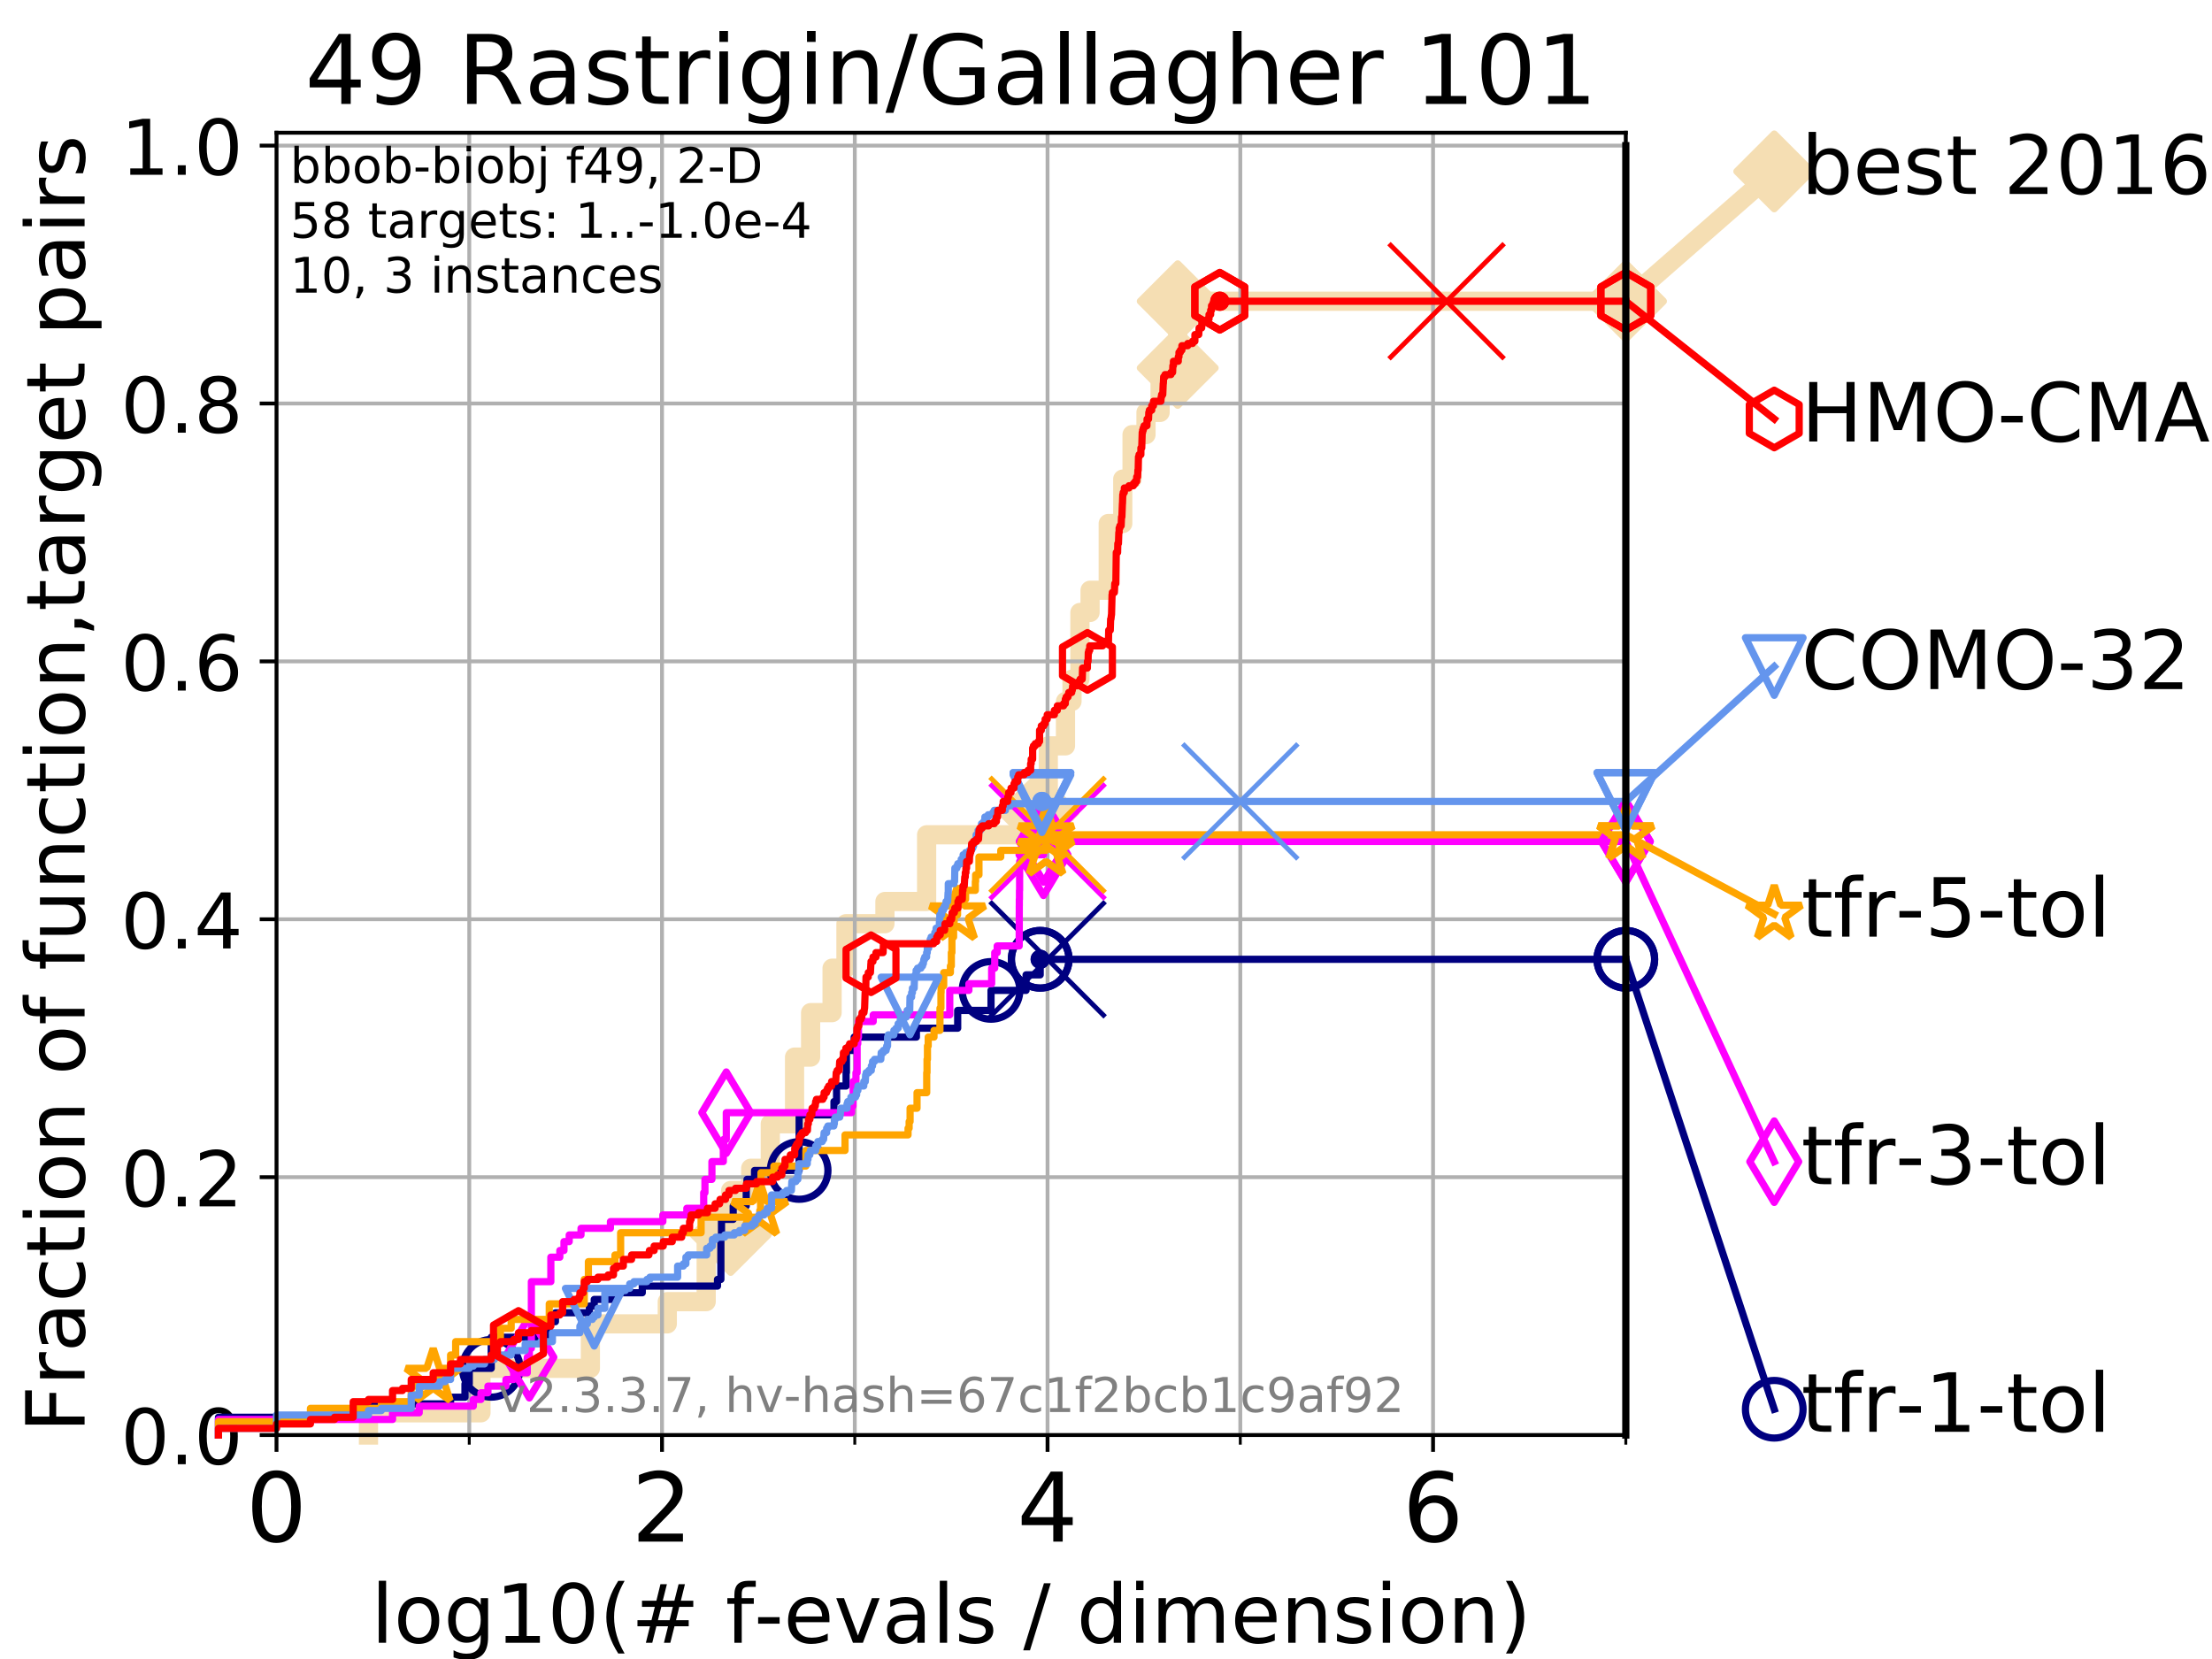 <?xml version="1.0" encoding="utf-8" standalone="no"?>
<!DOCTYPE svg PUBLIC "-//W3C//DTD SVG 1.1//EN"
  "http://www.w3.org/Graphics/SVG/1.1/DTD/svg11.dtd">
<!-- Created with matplotlib (https://matplotlib.org/) -->
<svg height="345.6pt" version="1.1" viewBox="0 0 460.8 345.6" width="460.8pt" xmlns="http://www.w3.org/2000/svg" xmlns:xlink="http://www.w3.org/1999/xlink">
 <defs>
  <style type="text/css">
*{stroke-linecap:butt;stroke-linejoin:round;}
  </style>
 </defs>
 <g id="figure_1">
  <g id="patch_1">
   <path d="M 0 345.6 
L 460.8 345.6 
L 460.8 0 
L 0 0 
z
" style="fill:#ffffff;"/>
  </g>
  <g id="axes_1">
   <g id="patch_2">
    <path d="M 57.6 298.944 
L 338.688 298.944 
L 338.688 27.648 
L 57.6 27.648 
z
" style="fill:#ffffff;"/>
   </g>
   <g id="line2d_1">
    <path d="M 76.759 298.944 
L 76.759 294.313 
L 100.193 294.313 
L 100.193 285.05 
L 122.989 285.05 
L 122.989 275.788 
L 139.009 275.788 
L 139.009 271.157 
L 147.113 271.157 
L 147.113 257.263 
L 152.207 257.263 
L 152.207 248.001 
L 156.388 248.001 
L 156.388 243.37 
L 160.466 243.37 
L 160.466 234.107 
L 165.519 234.107 
L 165.519 220.214 
L 168.865 220.214 
L 168.865 210.951 
L 173.338 210.951 
L 173.338 201.689 
L 176.229 201.689 
L 176.229 192.426 
L 184.347 192.426 
L 184.347 187.795 
L 193.033 187.795 
L 193.033 173.901 
L 216.343 173.901 
L 216.343 169.27 
L 218.381 169.27 
L 218.381 155.377 
L 221.96 155.377 
L 221.96 146.114 
L 223.317 146.114 
L 223.317 141.483 
L 224.967 141.483 
L 224.967 127.589 
L 227.083 127.589 
L 227.083 122.958 
L 230.862 122.958 
L 230.862 109.065 
L 233.89 109.065 
L 233.89 99.802 
L 235.827 99.802 
L 235.827 90.54 
L 238.733 90.54 
L 238.733 85.909 
L 241.669 85.909 
L 241.669 76.646 
L 245.34 76.646 
L 245.34 62.753 
L 338.688 62.753 
" style="fill:none;stroke:#f5deb3;stroke-linecap:square;stroke-width:4;"/>
   </g>
   <g id="line2d_2">
    <defs>
     <path d="M 0 7.778 
L 7.778 0 
L 0 -7.778 
L -7.778 0 
z
" id="m9037ab717e" style="stroke:#f5deb3;stroke-linejoin:miter;stroke-width:1.5;"/>
    </defs>
    <g>
     <use style="fill:#f5deb3;stroke:#f5deb3;stroke-linejoin:miter;stroke-width:1.5;" x="152.207" xlink:href="#m9037ab717e" y="257.263"/>
     <use style="fill:#f5deb3;stroke:#f5deb3;stroke-linejoin:miter;stroke-width:1.5;" x="216.343" xlink:href="#m9037ab717e" y="169.27"/>
     <use style="fill:#f5deb3;stroke:#f5deb3;stroke-linejoin:miter;stroke-width:1.5;" x="245.34" xlink:href="#m9037ab717e" y="76.646"/>
     <use style="fill:#f5deb3;stroke:#f5deb3;stroke-linejoin:miter;stroke-width:1.5;" x="245.34" xlink:href="#m9037ab717e" y="62.753"/>
     <use style="fill:#f5deb3;stroke:#f5deb3;stroke-linejoin:miter;stroke-width:1.5;" x="338.688" xlink:href="#m9037ab717e" y="62.753"/>
    </g>
   </g>
   <g id="line2d_3">
    <path style="fill:none;stroke:#f5deb3;stroke-linecap:square;stroke-width:4;"/>
    <g/>
   </g>
   <g id="line2d_4">
    <path d="M 338.688 62.753 
L 369.608 35.706 
" style="fill:none;stroke:#f5deb3;stroke-linecap:square;stroke-width:4;"/>
    <g>
     <use style="fill:#f5deb3;stroke:#f5deb3;stroke-linejoin:miter;stroke-width:1.5;" x="338.688" xlink:href="#m9037ab717e" y="62.753"/>
     <use style="fill:#f5deb3;stroke:#f5deb3;stroke-linejoin:miter;stroke-width:1.5;" x="369.608" xlink:href="#m9037ab717e" y="35.706"/>
    </g>
   </g>
   <g id="matplotlib.axis_1">
    <g id="xtick_1">
     <g id="line2d_5">
      <path clip-path="url(#p1245f11060)" d="M 57.6 298.944 
L 57.6 27.648 
" style="fill:none;stroke:#b0b0b0;stroke-linecap:square;stroke-width:0.8;"/>
     </g>
     <g id="line2d_6">
      <defs>
       <path d="M 0 0 
L 0 3.5 
" id="m1cf8d45bd4" style="stroke:#000000;stroke-width:0.8;"/>
      </defs>
      <g>
       <use style="stroke:#000000;stroke-width:0.8;" x="57.6" xlink:href="#m1cf8d45bd4" y="298.944"/>
      </g>
     </g>
     <g id="text_1">
      <!-- 0 -->
      <defs>
       <path d="M 31.781 66.406 
Q 24.172 66.406 20.328 58.906 
Q 16.5 51.422 16.5 36.375 
Q 16.5 21.391 20.328 13.891 
Q 24.172 6.391 31.781 6.391 
Q 39.453 6.391 43.281 13.891 
Q 47.125 21.391 47.125 36.375 
Q 47.125 51.422 43.281 58.906 
Q 39.453 66.406 31.781 66.406 
z
M 31.781 74.219 
Q 44.047 74.219 50.516 64.516 
Q 56.984 54.828 56.984 36.375 
Q 56.984 17.969 50.516 8.266 
Q 44.047 -1.422 31.781 -1.422 
Q 19.531 -1.422 13.062 8.266 
Q 6.594 17.969 6.594 36.375 
Q 6.594 54.828 13.062 64.516 
Q 19.531 74.219 31.781 74.219 
z
" id="DejaVuSans-48"/>
      </defs>
      <g transform="translate(51.237 321.141)scale(0.2 -0.2)">
       <use xlink:href="#DejaVuSans-48"/>
      </g>
     </g>
    </g>
    <g id="xtick_2">
     <g id="line2d_7">
      <path clip-path="url(#p1245f11060)" d="M 137.911 298.944 
L 137.911 27.648 
" style="fill:none;stroke:#b0b0b0;stroke-linecap:square;stroke-width:0.8;"/>
     </g>
     <g id="line2d_8">
      <g>
       <use style="stroke:#000000;stroke-width:0.8;" x="137.911" xlink:href="#m1cf8d45bd4" y="298.944"/>
      </g>
     </g>
     <g id="text_2">
      <!-- 2 -->
      <defs>
       <path d="M 19.188 8.297 
L 53.609 8.297 
L 53.609 0 
L 7.328 0 
L 7.328 8.297 
Q 12.938 14.109 22.625 23.891 
Q 32.328 33.688 34.812 36.531 
Q 39.547 41.844 41.422 45.531 
Q 43.312 49.219 43.312 52.781 
Q 43.312 58.594 39.234 62.25 
Q 35.156 65.922 28.609 65.922 
Q 23.969 65.922 18.812 64.312 
Q 13.672 62.703 7.812 59.422 
L 7.812 69.391 
Q 13.766 71.781 18.938 73 
Q 24.125 74.219 28.422 74.219 
Q 39.75 74.219 46.484 68.547 
Q 53.219 62.891 53.219 53.422 
Q 53.219 48.922 51.531 44.891 
Q 49.859 40.875 45.406 35.406 
Q 44.188 33.984 37.641 27.219 
Q 31.109 20.453 19.188 8.297 
z
" id="DejaVuSans-50"/>
      </defs>
      <g transform="translate(131.548 321.141)scale(0.2 -0.2)">
       <use xlink:href="#DejaVuSans-50"/>
      </g>
     </g>
    </g>
    <g id="xtick_3">
     <g id="line2d_9">
      <path clip-path="url(#p1245f11060)" d="M 218.222 298.944 
L 218.222 27.648 
" style="fill:none;stroke:#b0b0b0;stroke-linecap:square;stroke-width:0.8;"/>
     </g>
     <g id="line2d_10">
      <g>
       <use style="stroke:#000000;stroke-width:0.8;" x="218.222" xlink:href="#m1cf8d45bd4" y="298.944"/>
      </g>
     </g>
     <g id="text_3">
      <!-- 4 -->
      <defs>
       <path d="M 37.797 64.312 
L 12.891 25.391 
L 37.797 25.391 
z
M 35.203 72.906 
L 47.609 72.906 
L 47.609 25.391 
L 58.016 25.391 
L 58.016 17.188 
L 47.609 17.188 
L 47.609 0 
L 37.797 0 
L 37.797 17.188 
L 4.891 17.188 
L 4.891 26.703 
z
" id="DejaVuSans-52"/>
      </defs>
      <g transform="translate(211.859 321.141)scale(0.2 -0.2)">
       <use xlink:href="#DejaVuSans-52"/>
      </g>
     </g>
    </g>
    <g id="xtick_4">
     <g id="line2d_11">
      <path clip-path="url(#p1245f11060)" d="M 298.533 298.944 
L 298.533 27.648 
" style="fill:none;stroke:#b0b0b0;stroke-linecap:square;stroke-width:0.8;"/>
     </g>
     <g id="line2d_12">
      <g>
       <use style="stroke:#000000;stroke-width:0.8;" x="298.533" xlink:href="#m1cf8d45bd4" y="298.944"/>
      </g>
     </g>
     <g id="text_4">
      <!-- 6 -->
      <defs>
       <path d="M 33.016 40.375 
Q 26.375 40.375 22.484 35.828 
Q 18.609 31.297 18.609 23.391 
Q 18.609 15.531 22.484 10.953 
Q 26.375 6.391 33.016 6.391 
Q 39.656 6.391 43.531 10.953 
Q 47.406 15.531 47.406 23.391 
Q 47.406 31.297 43.531 35.828 
Q 39.656 40.375 33.016 40.375 
z
M 52.594 71.297 
L 52.594 62.312 
Q 48.875 64.062 45.094 64.984 
Q 41.312 65.922 37.594 65.922 
Q 27.828 65.922 22.672 59.328 
Q 17.531 52.734 16.797 39.406 
Q 19.672 43.656 24.016 45.922 
Q 28.375 48.188 33.594 48.188 
Q 44.578 48.188 50.953 41.516 
Q 57.328 34.859 57.328 23.391 
Q 57.328 12.156 50.688 5.359 
Q 44.047 -1.422 33.016 -1.422 
Q 20.359 -1.422 13.672 8.266 
Q 6.984 17.969 6.984 36.375 
Q 6.984 53.656 15.188 63.938 
Q 23.391 74.219 37.203 74.219 
Q 40.922 74.219 44.703 73.484 
Q 48.484 72.75 52.594 71.297 
z
" id="DejaVuSans-54"/>
      </defs>
      <g transform="translate(292.17 321.141)scale(0.2 -0.2)">
       <use xlink:href="#DejaVuSans-54"/>
      </g>
     </g>
    </g>
    <g id="xtick_5">
     <g id="line2d_13">
      <path clip-path="url(#p1245f11060)" d="M 97.755 298.944 
L 97.755 27.648 
" style="fill:none;stroke:#b0b0b0;stroke-linecap:square;stroke-width:0.8;"/>
     </g>
     <g id="line2d_14">
      <defs>
       <path d="M 0 0 
L 0 2 
" id="mc8859500fa" style="stroke:#000000;stroke-width:0.6;"/>
      </defs>
      <g>
       <use style="stroke:#000000;stroke-width:0.6;" x="97.755" xlink:href="#mc8859500fa" y="298.944"/>
      </g>
     </g>
    </g>
    <g id="xtick_6">
     <g id="line2d_15">
      <path clip-path="url(#p1245f11060)" d="M 178.066 298.944 
L 178.066 27.648 
" style="fill:none;stroke:#b0b0b0;stroke-linecap:square;stroke-width:0.8;"/>
     </g>
     <g id="line2d_16">
      <g>
       <use style="stroke:#000000;stroke-width:0.6;" x="178.066" xlink:href="#mc8859500fa" y="298.944"/>
      </g>
     </g>
    </g>
    <g id="xtick_7">
     <g id="line2d_17">
      <path clip-path="url(#p1245f11060)" d="M 258.377 298.944 
L 258.377 27.648 
" style="fill:none;stroke:#b0b0b0;stroke-linecap:square;stroke-width:0.8;"/>
     </g>
     <g id="line2d_18">
      <g>
       <use style="stroke:#000000;stroke-width:0.6;" x="258.377" xlink:href="#mc8859500fa" y="298.944"/>
      </g>
     </g>
    </g>
    <g id="xtick_8">
     <g id="line2d_19">
      <path clip-path="url(#p1245f11060)" d="M 338.688 298.944 
L 338.688 27.648 
" style="fill:none;stroke:#b0b0b0;stroke-linecap:square;stroke-width:0.8;"/>
     </g>
     <g id="line2d_20">
      <g>
       <use style="stroke:#000000;stroke-width:0.6;" x="338.688" xlink:href="#mc8859500fa" y="298.944"/>
      </g>
     </g>
    </g>
    <g id="text_5">
     <!-- log10(# f-evals / dimension) -->
     <defs>
      <path d="M 9.422 75.984 
L 18.406 75.984 
L 18.406 0 
L 9.422 0 
z
" id="DejaVuSans-108"/>
      <path d="M 30.609 48.391 
Q 23.391 48.391 19.188 42.75 
Q 14.984 37.109 14.984 27.297 
Q 14.984 17.484 19.156 11.844 
Q 23.344 6.203 30.609 6.203 
Q 37.797 6.203 41.984 11.859 
Q 46.188 17.531 46.188 27.297 
Q 46.188 37.016 41.984 42.703 
Q 37.797 48.391 30.609 48.391 
z
M 30.609 56 
Q 42.328 56 49.016 48.375 
Q 55.719 40.766 55.719 27.297 
Q 55.719 13.875 49.016 6.219 
Q 42.328 -1.422 30.609 -1.422 
Q 18.844 -1.422 12.172 6.219 
Q 5.516 13.875 5.516 27.297 
Q 5.516 40.766 12.172 48.375 
Q 18.844 56 30.609 56 
z
" id="DejaVuSans-111"/>
      <path d="M 45.406 27.984 
Q 45.406 37.75 41.375 43.109 
Q 37.359 48.484 30.078 48.484 
Q 22.859 48.484 18.828 43.109 
Q 14.797 37.75 14.797 27.984 
Q 14.797 18.266 18.828 12.891 
Q 22.859 7.516 30.078 7.516 
Q 37.359 7.516 41.375 12.891 
Q 45.406 18.266 45.406 27.984 
z
M 54.391 6.781 
Q 54.391 -7.172 48.188 -13.984 
Q 42 -20.797 29.203 -20.797 
Q 24.469 -20.797 20.266 -20.094 
Q 16.062 -19.391 12.109 -17.922 
L 12.109 -9.188 
Q 16.062 -11.328 19.922 -12.344 
Q 23.781 -13.375 27.781 -13.375 
Q 36.625 -13.375 41.016 -8.766 
Q 45.406 -4.156 45.406 5.172 
L 45.406 9.625 
Q 42.625 4.781 38.281 2.391 
Q 33.938 0 27.875 0 
Q 17.828 0 11.672 7.656 
Q 5.516 15.328 5.516 27.984 
Q 5.516 40.672 11.672 48.328 
Q 17.828 56 27.875 56 
Q 33.938 56 38.281 53.609 
Q 42.625 51.219 45.406 46.391 
L 45.406 54.688 
L 54.391 54.688 
z
" id="DejaVuSans-103"/>
      <path d="M 12.406 8.297 
L 28.516 8.297 
L 28.516 63.922 
L 10.984 60.406 
L 10.984 69.391 
L 28.422 72.906 
L 38.281 72.906 
L 38.281 8.297 
L 54.391 8.297 
L 54.391 0 
L 12.406 0 
z
" id="DejaVuSans-49"/>
      <path d="M 31 75.875 
Q 24.469 64.656 21.281 53.656 
Q 18.109 42.672 18.109 31.391 
Q 18.109 20.125 21.312 9.062 
Q 24.516 -2 31 -13.188 
L 23.188 -13.188 
Q 15.875 -1.703 12.234 9.375 
Q 8.594 20.453 8.594 31.391 
Q 8.594 42.281 12.203 53.312 
Q 15.828 64.359 23.188 75.875 
z
" id="DejaVuSans-40"/>
      <path d="M 51.125 44 
L 36.922 44 
L 32.812 27.688 
L 47.125 27.688 
z
M 43.797 71.781 
L 38.719 51.516 
L 52.984 51.516 
L 58.109 71.781 
L 65.922 71.781 
L 60.891 51.516 
L 76.125 51.516 
L 76.125 44 
L 58.984 44 
L 54.984 27.688 
L 70.516 27.688 
L 70.516 20.219 
L 53.078 20.219 
L 48 0 
L 40.188 0 
L 45.219 20.219 
L 30.906 20.219 
L 25.875 0 
L 18.016 0 
L 23.094 20.219 
L 7.719 20.219 
L 7.719 27.688 
L 24.906 27.688 
L 29 44 
L 13.281 44 
L 13.281 51.516 
L 30.906 51.516 
L 35.891 71.781 
z
" id="DejaVuSans-35"/>
      <path id="DejaVuSans-32"/>
      <path d="M 37.109 75.984 
L 37.109 68.5 
L 28.516 68.5 
Q 23.688 68.5 21.797 66.547 
Q 19.922 64.594 19.922 59.516 
L 19.922 54.688 
L 34.719 54.688 
L 34.719 47.703 
L 19.922 47.703 
L 19.922 0 
L 10.891 0 
L 10.891 47.703 
L 2.297 47.703 
L 2.297 54.688 
L 10.891 54.688 
L 10.891 58.5 
Q 10.891 67.625 15.141 71.797 
Q 19.391 75.984 28.609 75.984 
z
" id="DejaVuSans-102"/>
      <path d="M 4.891 31.391 
L 31.203 31.391 
L 31.203 23.391 
L 4.891 23.391 
z
" id="DejaVuSans-45"/>
      <path d="M 56.203 29.594 
L 56.203 25.203 
L 14.891 25.203 
Q 15.484 15.922 20.484 11.062 
Q 25.484 6.203 34.422 6.203 
Q 39.594 6.203 44.453 7.469 
Q 49.312 8.734 54.109 11.281 
L 54.109 2.781 
Q 49.266 0.734 44.188 -0.344 
Q 39.109 -1.422 33.891 -1.422 
Q 20.797 -1.422 13.156 6.188 
Q 5.516 13.812 5.516 26.812 
Q 5.516 40.234 12.766 48.109 
Q 20.016 56 32.328 56 
Q 43.359 56 49.781 48.891 
Q 56.203 41.797 56.203 29.594 
z
M 47.219 32.234 
Q 47.125 39.594 43.094 43.984 
Q 39.062 48.391 32.422 48.391 
Q 24.906 48.391 20.391 44.141 
Q 15.875 39.891 15.188 32.172 
z
" id="DejaVuSans-101"/>
      <path d="M 2.984 54.688 
L 12.5 54.688 
L 29.594 8.797 
L 46.688 54.688 
L 56.203 54.688 
L 35.688 0 
L 23.484 0 
z
" id="DejaVuSans-118"/>
      <path d="M 34.281 27.484 
Q 23.391 27.484 19.188 25 
Q 14.984 22.516 14.984 16.5 
Q 14.984 11.719 18.141 8.906 
Q 21.297 6.109 26.703 6.109 
Q 34.188 6.109 38.703 11.406 
Q 43.219 16.703 43.219 25.484 
L 43.219 27.484 
z
M 52.203 31.203 
L 52.203 0 
L 43.219 0 
L 43.219 8.297 
Q 40.141 3.328 35.547 0.953 
Q 30.953 -1.422 24.312 -1.422 
Q 15.922 -1.422 10.953 3.297 
Q 6 8.016 6 15.922 
Q 6 25.141 12.172 29.828 
Q 18.359 34.516 30.609 34.516 
L 43.219 34.516 
L 43.219 35.406 
Q 43.219 41.609 39.141 45 
Q 35.062 48.391 27.688 48.391 
Q 23 48.391 18.547 47.266 
Q 14.109 46.141 10.016 43.891 
L 10.016 52.203 
Q 14.938 54.109 19.578 55.047 
Q 24.219 56 28.609 56 
Q 40.484 56 46.344 49.844 
Q 52.203 43.703 52.203 31.203 
z
" id="DejaVuSans-97"/>
      <path d="M 44.281 53.078 
L 44.281 44.578 
Q 40.484 46.531 36.375 47.5 
Q 32.281 48.484 27.875 48.484 
Q 21.188 48.484 17.844 46.438 
Q 14.5 44.391 14.5 40.281 
Q 14.5 37.156 16.891 35.375 
Q 19.281 33.594 26.516 31.984 
L 29.594 31.297 
Q 39.156 29.25 43.188 25.516 
Q 47.219 21.781 47.219 15.094 
Q 47.219 7.469 41.188 3.016 
Q 35.156 -1.422 24.609 -1.422 
Q 20.219 -1.422 15.453 -0.562 
Q 10.688 0.297 5.422 2 
L 5.422 11.281 
Q 10.406 8.688 15.234 7.391 
Q 20.062 6.109 24.812 6.109 
Q 31.156 6.109 34.562 8.281 
Q 37.984 10.453 37.984 14.406 
Q 37.984 18.062 35.516 20.016 
Q 33.062 21.969 24.703 23.781 
L 21.578 24.516 
Q 13.234 26.266 9.516 29.906 
Q 5.812 33.547 5.812 39.891 
Q 5.812 47.609 11.281 51.797 
Q 16.75 56 26.812 56 
Q 31.781 56 36.172 55.266 
Q 40.578 54.547 44.281 53.078 
z
" id="DejaVuSans-115"/>
      <path d="M 25.391 72.906 
L 33.688 72.906 
L 8.297 -9.281 
L 0 -9.281 
z
" id="DejaVuSans-47"/>
      <path d="M 45.406 46.391 
L 45.406 75.984 
L 54.391 75.984 
L 54.391 0 
L 45.406 0 
L 45.406 8.203 
Q 42.578 3.328 38.25 0.953 
Q 33.938 -1.422 27.875 -1.422 
Q 17.969 -1.422 11.734 6.484 
Q 5.516 14.406 5.516 27.297 
Q 5.516 40.188 11.734 48.094 
Q 17.969 56 27.875 56 
Q 33.938 56 38.25 53.625 
Q 42.578 51.266 45.406 46.391 
z
M 14.797 27.297 
Q 14.797 17.391 18.875 11.75 
Q 22.953 6.109 30.078 6.109 
Q 37.203 6.109 41.297 11.75 
Q 45.406 17.391 45.406 27.297 
Q 45.406 37.203 41.297 42.844 
Q 37.203 48.484 30.078 48.484 
Q 22.953 48.484 18.875 42.844 
Q 14.797 37.203 14.797 27.297 
z
" id="DejaVuSans-100"/>
      <path d="M 9.422 54.688 
L 18.406 54.688 
L 18.406 0 
L 9.422 0 
z
M 9.422 75.984 
L 18.406 75.984 
L 18.406 64.594 
L 9.422 64.594 
z
" id="DejaVuSans-105"/>
      <path d="M 52 44.188 
Q 55.375 50.25 60.062 53.125 
Q 64.75 56 71.094 56 
Q 79.641 56 84.281 50.016 
Q 88.922 44.047 88.922 33.016 
L 88.922 0 
L 79.891 0 
L 79.891 32.719 
Q 79.891 40.578 77.094 44.375 
Q 74.312 48.188 68.609 48.188 
Q 61.625 48.188 57.562 43.547 
Q 53.516 38.922 53.516 30.906 
L 53.516 0 
L 44.484 0 
L 44.484 32.719 
Q 44.484 40.625 41.703 44.406 
Q 38.922 48.188 33.109 48.188 
Q 26.219 48.188 22.156 43.531 
Q 18.109 38.875 18.109 30.906 
L 18.109 0 
L 9.078 0 
L 9.078 54.688 
L 18.109 54.688 
L 18.109 46.188 
Q 21.188 51.219 25.484 53.609 
Q 29.781 56 35.688 56 
Q 41.656 56 45.828 52.969 
Q 50 49.953 52 44.188 
z
" id="DejaVuSans-109"/>
      <path d="M 54.891 33.016 
L 54.891 0 
L 45.906 0 
L 45.906 32.719 
Q 45.906 40.484 42.875 44.328 
Q 39.844 48.188 33.797 48.188 
Q 26.516 48.188 22.312 43.547 
Q 18.109 38.922 18.109 30.906 
L 18.109 0 
L 9.078 0 
L 9.078 54.688 
L 18.109 54.688 
L 18.109 46.188 
Q 21.344 51.125 25.703 53.562 
Q 30.078 56 35.797 56 
Q 45.219 56 50.047 50.172 
Q 54.891 44.344 54.891 33.016 
z
" id="DejaVuSans-110"/>
      <path d="M 8.016 75.875 
L 15.828 75.875 
Q 23.141 64.359 26.781 53.312 
Q 30.422 42.281 30.422 31.391 
Q 30.422 20.453 26.781 9.375 
Q 23.141 -1.703 15.828 -13.188 
L 8.016 -13.188 
Q 14.5 -2 17.703 9.062 
Q 20.906 20.125 20.906 31.391 
Q 20.906 42.672 17.703 53.656 
Q 14.5 64.656 8.016 75.875 
z
" id="DejaVuSans-41"/>
     </defs>
     <g transform="translate(77.303 342.218)scale(0.17 -0.17)">
      <use xlink:href="#DejaVuSans-108"/>
      <use x="27.783" xlink:href="#DejaVuSans-111"/>
      <use x="88.965" xlink:href="#DejaVuSans-103"/>
      <use x="152.441" xlink:href="#DejaVuSans-49"/>
      <use x="216.064" xlink:href="#DejaVuSans-48"/>
      <use x="279.688" xlink:href="#DejaVuSans-40"/>
      <use x="318.701" xlink:href="#DejaVuSans-35"/>
      <use x="402.49" xlink:href="#DejaVuSans-32"/>
      <use x="434.277" xlink:href="#DejaVuSans-102"/>
      <use x="469.404" xlink:href="#DejaVuSans-45"/>
      <use x="505.488" xlink:href="#DejaVuSans-101"/>
      <use x="567.012" xlink:href="#DejaVuSans-118"/>
      <use x="626.191" xlink:href="#DejaVuSans-97"/>
      <use x="687.471" xlink:href="#DejaVuSans-108"/>
      <use x="715.254" xlink:href="#DejaVuSans-115"/>
      <use x="767.354" xlink:href="#DejaVuSans-32"/>
      <use x="799.141" xlink:href="#DejaVuSans-47"/>
      <use x="832.832" xlink:href="#DejaVuSans-32"/>
      <use x="864.619" xlink:href="#DejaVuSans-100"/>
      <use x="928.096" xlink:href="#DejaVuSans-105"/>
      <use x="955.879" xlink:href="#DejaVuSans-109"/>
      <use x="1053.291" xlink:href="#DejaVuSans-101"/>
      <use x="1114.814" xlink:href="#DejaVuSans-110"/>
      <use x="1178.193" xlink:href="#DejaVuSans-115"/>
      <use x="1230.293" xlink:href="#DejaVuSans-105"/>
      <use x="1258.076" xlink:href="#DejaVuSans-111"/>
      <use x="1319.258" xlink:href="#DejaVuSans-110"/>
      <use x="1382.637" xlink:href="#DejaVuSans-41"/>
     </g>
    </g>
   </g>
   <g id="matplotlib.axis_2">
    <g id="ytick_1">
     <g id="line2d_21">
      <path clip-path="url(#p1245f11060)" d="M 57.6 298.944 
L 338.688 298.944 
" style="fill:none;stroke:#b0b0b0;stroke-linecap:square;stroke-width:0.8;"/>
     </g>
     <g id="line2d_22">
      <defs>
       <path d="M 0 0 
L -3.5 0 
" id="mabf6d83df6" style="stroke:#000000;stroke-width:0.8;"/>
      </defs>
      <g>
       <use style="stroke:#000000;stroke-width:0.8;" x="57.6" xlink:href="#mabf6d83df6" y="298.944"/>
      </g>
     </g>
     <g id="text_6">
      <!-- 0.0 -->
      <defs>
       <path d="M 10.688 12.406 
L 21 12.406 
L 21 0 
L 10.688 0 
z
" id="DejaVuSans-46"/>
      </defs>
      <g transform="translate(25.155 305.023)scale(0.16 -0.16)">
       <use xlink:href="#DejaVuSans-48"/>
       <use x="63.623" xlink:href="#DejaVuSans-46"/>
       <use x="95.41" xlink:href="#DejaVuSans-48"/>
      </g>
     </g>
    </g>
    <g id="ytick_2">
     <g id="line2d_23">
      <path clip-path="url(#p1245f11060)" d="M 57.6 245.222 
L 338.688 245.222 
" style="fill:none;stroke:#b0b0b0;stroke-linecap:square;stroke-width:0.8;"/>
     </g>
     <g id="line2d_24">
      <g>
       <use style="stroke:#000000;stroke-width:0.8;" x="57.6" xlink:href="#mabf6d83df6" y="245.222"/>
      </g>
     </g>
     <g id="text_7">
      <!-- 0.2 -->
      <g transform="translate(25.155 251.301)scale(0.16 -0.16)">
       <use xlink:href="#DejaVuSans-48"/>
       <use x="63.623" xlink:href="#DejaVuSans-46"/>
       <use x="95.41" xlink:href="#DejaVuSans-50"/>
      </g>
     </g>
    </g>
    <g id="ytick_3">
     <g id="line2d_25">
      <path clip-path="url(#p1245f11060)" d="M 57.6 191.5 
L 338.688 191.5 
" style="fill:none;stroke:#b0b0b0;stroke-linecap:square;stroke-width:0.8;"/>
     </g>
     <g id="line2d_26">
      <g>
       <use style="stroke:#000000;stroke-width:0.8;" x="57.6" xlink:href="#mabf6d83df6" y="191.5"/>
      </g>
     </g>
     <g id="text_8">
      <!-- 0.4 -->
      <g transform="translate(25.155 197.579)scale(0.16 -0.16)">
       <use xlink:href="#DejaVuSans-48"/>
       <use x="63.623" xlink:href="#DejaVuSans-46"/>
       <use x="95.41" xlink:href="#DejaVuSans-52"/>
      </g>
     </g>
    </g>
    <g id="ytick_4">
     <g id="line2d_27">
      <path clip-path="url(#p1245f11060)" d="M 57.6 137.778 
L 338.688 137.778 
" style="fill:none;stroke:#b0b0b0;stroke-linecap:square;stroke-width:0.8;"/>
     </g>
     <g id="line2d_28">
      <g>
       <use style="stroke:#000000;stroke-width:0.8;" x="57.6" xlink:href="#mabf6d83df6" y="137.778"/>
      </g>
     </g>
     <g id="text_9">
      <!-- 0.6 -->
      <g transform="translate(25.155 143.857)scale(0.16 -0.16)">
       <use xlink:href="#DejaVuSans-48"/>
       <use x="63.623" xlink:href="#DejaVuSans-46"/>
       <use x="95.41" xlink:href="#DejaVuSans-54"/>
      </g>
     </g>
    </g>
    <g id="ytick_5">
     <g id="line2d_29">
      <path clip-path="url(#p1245f11060)" d="M 57.6 84.056 
L 338.688 84.056 
" style="fill:none;stroke:#b0b0b0;stroke-linecap:square;stroke-width:0.8;"/>
     </g>
     <g id="line2d_30">
      <g>
       <use style="stroke:#000000;stroke-width:0.8;" x="57.6" xlink:href="#mabf6d83df6" y="84.056"/>
      </g>
     </g>
     <g id="text_10">
      <!-- 0.8 -->
      <defs>
       <path d="M 31.781 34.625 
Q 24.75 34.625 20.719 30.859 
Q 16.703 27.094 16.703 20.516 
Q 16.703 13.922 20.719 10.156 
Q 24.75 6.391 31.781 6.391 
Q 38.812 6.391 42.859 10.172 
Q 46.922 13.969 46.922 20.516 
Q 46.922 27.094 42.891 30.859 
Q 38.875 34.625 31.781 34.625 
z
M 21.922 38.812 
Q 15.578 40.375 12.031 44.719 
Q 8.5 49.078 8.5 55.328 
Q 8.5 64.062 14.719 69.141 
Q 20.953 74.219 31.781 74.219 
Q 42.672 74.219 48.875 69.141 
Q 55.078 64.062 55.078 55.328 
Q 55.078 49.078 51.531 44.719 
Q 48 40.375 41.703 38.812 
Q 48.828 37.156 52.797 32.312 
Q 56.781 27.484 56.781 20.516 
Q 56.781 9.906 50.312 4.234 
Q 43.844 -1.422 31.781 -1.422 
Q 19.734 -1.422 13.25 4.234 
Q 6.781 9.906 6.781 20.516 
Q 6.781 27.484 10.781 32.312 
Q 14.797 37.156 21.922 38.812 
z
M 18.312 54.391 
Q 18.312 48.734 21.844 45.562 
Q 25.391 42.391 31.781 42.391 
Q 38.141 42.391 41.719 45.562 
Q 45.312 48.734 45.312 54.391 
Q 45.312 60.062 41.719 63.234 
Q 38.141 66.406 31.781 66.406 
Q 25.391 66.406 21.844 63.234 
Q 18.312 60.062 18.312 54.391 
z
" id="DejaVuSans-56"/>
      </defs>
      <g transform="translate(25.155 90.135)scale(0.16 -0.16)">
       <use xlink:href="#DejaVuSans-48"/>
       <use x="63.623" xlink:href="#DejaVuSans-46"/>
       <use x="95.41" xlink:href="#DejaVuSans-56"/>
      </g>
     </g>
    </g>
    <g id="ytick_6">
     <g id="line2d_31">
      <path clip-path="url(#p1245f11060)" d="M 57.6 30.334 
L 338.688 30.334 
" style="fill:none;stroke:#b0b0b0;stroke-linecap:square;stroke-width:0.8;"/>
     </g>
     <g id="line2d_32">
      <g>
       <use style="stroke:#000000;stroke-width:0.8;" x="57.6" xlink:href="#mabf6d83df6" y="30.334"/>
      </g>
     </g>
     <g id="text_11">
      <!-- 1.0 -->
      <g transform="translate(25.155 36.413)scale(0.16 -0.16)">
       <use xlink:href="#DejaVuSans-49"/>
       <use x="63.623" xlink:href="#DejaVuSans-46"/>
       <use x="95.41" xlink:href="#DejaVuSans-48"/>
      </g>
     </g>
    </g>
    <g id="text_12">
     <!-- Fraction of function,target pairs -->
     <defs>
      <path d="M 9.812 72.906 
L 51.703 72.906 
L 51.703 64.594 
L 19.672 64.594 
L 19.672 43.109 
L 48.578 43.109 
L 48.578 34.812 
L 19.672 34.812 
L 19.672 0 
L 9.812 0 
z
" id="DejaVuSans-70"/>
      <path d="M 41.109 46.297 
Q 39.594 47.172 37.812 47.578 
Q 36.031 48 33.891 48 
Q 26.266 48 22.188 43.047 
Q 18.109 38.094 18.109 28.812 
L 18.109 0 
L 9.078 0 
L 9.078 54.688 
L 18.109 54.688 
L 18.109 46.188 
Q 20.953 51.172 25.484 53.578 
Q 30.031 56 36.531 56 
Q 37.453 56 38.578 55.875 
Q 39.703 55.766 41.062 55.516 
z
" id="DejaVuSans-114"/>
      <path d="M 48.781 52.594 
L 48.781 44.188 
Q 44.969 46.297 41.141 47.344 
Q 37.312 48.391 33.406 48.391 
Q 24.656 48.391 19.812 42.844 
Q 14.984 37.312 14.984 27.297 
Q 14.984 17.281 19.812 11.734 
Q 24.656 6.203 33.406 6.203 
Q 37.312 6.203 41.141 7.25 
Q 44.969 8.297 48.781 10.406 
L 48.781 2.094 
Q 45.016 0.344 40.984 -0.531 
Q 36.969 -1.422 32.422 -1.422 
Q 20.062 -1.422 12.781 6.344 
Q 5.516 14.109 5.516 27.297 
Q 5.516 40.672 12.859 48.328 
Q 20.219 56 33.016 56 
Q 37.156 56 41.109 55.141 
Q 45.062 54.297 48.781 52.594 
z
" id="DejaVuSans-99"/>
      <path d="M 18.312 70.219 
L 18.312 54.688 
L 36.812 54.688 
L 36.812 47.703 
L 18.312 47.703 
L 18.312 18.016 
Q 18.312 11.328 20.141 9.422 
Q 21.969 7.516 27.594 7.516 
L 36.812 7.516 
L 36.812 0 
L 27.594 0 
Q 17.188 0 13.234 3.875 
Q 9.281 7.766 9.281 18.016 
L 9.281 47.703 
L 2.688 47.703 
L 2.688 54.688 
L 9.281 54.688 
L 9.281 70.219 
z
" id="DejaVuSans-116"/>
      <path d="M 8.5 21.578 
L 8.5 54.688 
L 17.484 54.688 
L 17.484 21.922 
Q 17.484 14.156 20.5 10.266 
Q 23.531 6.391 29.594 6.391 
Q 36.859 6.391 41.078 11.031 
Q 45.312 15.672 45.312 23.688 
L 45.312 54.688 
L 54.297 54.688 
L 54.297 0 
L 45.312 0 
L 45.312 8.406 
Q 42.047 3.422 37.719 1 
Q 33.406 -1.422 27.688 -1.422 
Q 18.266 -1.422 13.375 4.438 
Q 8.5 10.297 8.5 21.578 
z
M 31.109 56 
z
" id="DejaVuSans-117"/>
      <path d="M 11.719 12.406 
L 22.016 12.406 
L 22.016 4 
L 14.016 -11.625 
L 7.719 -11.625 
L 11.719 4 
z
" id="DejaVuSans-44"/>
      <path d="M 18.109 8.203 
L 18.109 -20.797 
L 9.078 -20.797 
L 9.078 54.688 
L 18.109 54.688 
L 18.109 46.391 
Q 20.953 51.266 25.266 53.625 
Q 29.594 56 35.594 56 
Q 45.562 56 51.781 48.094 
Q 58.016 40.188 58.016 27.297 
Q 58.016 14.406 51.781 6.484 
Q 45.562 -1.422 35.594 -1.422 
Q 29.594 -1.422 25.266 0.953 
Q 20.953 3.328 18.109 8.203 
z
M 48.688 27.297 
Q 48.688 37.203 44.609 42.844 
Q 40.531 48.484 33.406 48.484 
Q 26.266 48.484 22.188 42.844 
Q 18.109 37.203 18.109 27.297 
Q 18.109 17.391 22.188 11.75 
Q 26.266 6.109 33.406 6.109 
Q 40.531 6.109 44.609 11.75 
Q 48.688 17.391 48.688 27.297 
z
" id="DejaVuSans-112"/>
     </defs>
     <g transform="translate(17.62 298.435)rotate(-90)scale(0.17 -0.17)">
      <use xlink:href="#DejaVuSans-70"/>
      <use x="57.41" xlink:href="#DejaVuSans-114"/>
      <use x="98.523" xlink:href="#DejaVuSans-97"/>
      <use x="159.803" xlink:href="#DejaVuSans-99"/>
      <use x="214.783" xlink:href="#DejaVuSans-116"/>
      <use x="253.992" xlink:href="#DejaVuSans-105"/>
      <use x="281.775" xlink:href="#DejaVuSans-111"/>
      <use x="342.957" xlink:href="#DejaVuSans-110"/>
      <use x="406.336" xlink:href="#DejaVuSans-32"/>
      <use x="438.123" xlink:href="#DejaVuSans-111"/>
      <use x="499.305" xlink:href="#DejaVuSans-102"/>
      <use x="534.51" xlink:href="#DejaVuSans-32"/>
      <use x="566.297" xlink:href="#DejaVuSans-102"/>
      <use x="601.502" xlink:href="#DejaVuSans-117"/>
      <use x="664.881" xlink:href="#DejaVuSans-110"/>
      <use x="728.26" xlink:href="#DejaVuSans-99"/>
      <use x="783.24" xlink:href="#DejaVuSans-116"/>
      <use x="822.449" xlink:href="#DejaVuSans-105"/>
      <use x="850.232" xlink:href="#DejaVuSans-111"/>
      <use x="911.414" xlink:href="#DejaVuSans-110"/>
      <use x="974.793" xlink:href="#DejaVuSans-44"/>
      <use x="1006.58" xlink:href="#DejaVuSans-116"/>
      <use x="1045.789" xlink:href="#DejaVuSans-97"/>
      <use x="1107.068" xlink:href="#DejaVuSans-114"/>
      <use x="1148.166" xlink:href="#DejaVuSans-103"/>
      <use x="1211.643" xlink:href="#DejaVuSans-101"/>
      <use x="1273.166" xlink:href="#DejaVuSans-116"/>
      <use x="1312.375" xlink:href="#DejaVuSans-32"/>
      <use x="1344.162" xlink:href="#DejaVuSans-112"/>
      <use x="1407.639" xlink:href="#DejaVuSans-97"/>
      <use x="1468.918" xlink:href="#DejaVuSans-105"/>
      <use x="1496.701" xlink:href="#DejaVuSans-114"/>
      <use x="1537.814" xlink:href="#DejaVuSans-115"/>
     </g>
    </g>
   </g>
   <g id="line2d_33">
    <defs>
     <path d="M 0 1.5 
C 0.398 1.5 0.779 1.342 1.061 1.061 
C 1.342 0.779 1.5 0.398 1.5 0 
C 1.5 -0.398 1.342 -0.779 1.061 -1.061 
C 0.779 -1.342 0.398 -1.5 0 -1.5 
C -0.398 -1.5 -0.779 -1.342 -1.061 -1.061 
C -1.342 -0.779 -1.5 -0.398 -1.5 0 
C -1.5 0.398 -1.342 0.779 -1.061 1.061 
C -0.779 1.342 -0.398 1.5 0 1.5 
z
" id="m61592b0e91" style="stroke:#f5deb3;"/>
    </defs>
    <g>
     <use style="fill:#f5deb3;stroke:#f5deb3;" x="245.34" xlink:href="#m61592b0e91" y="62.753"/>
     <use style="fill:#f5deb3;stroke:#f5deb3;" x="245.34" xlink:href="#m61592b0e91" y="62.753"/>
    </g>
   </g>
   <g id="line2d_34">
    <defs>
     <path d="M 0 1.5 
C 0.398 1.5 0.779 1.342 1.061 1.061 
C 1.342 0.779 1.5 0.398 1.5 0 
C 1.5 -0.398 1.342 -0.779 1.061 -1.061 
C 0.779 -1.342 0.398 -1.5 0 -1.5 
C -0.398 -1.5 -0.779 -1.342 -1.061 -1.061 
C -1.342 -0.779 -1.5 -0.398 -1.5 0 
C -1.5 0.398 -1.342 0.779 -1.061 1.061 
C -0.779 1.342 -0.398 1.5 0 1.5 
z
" id="mb98046f526" style="stroke:#000080;"/>
    </defs>
    <g>
     <use style="fill:#000080;stroke:#000080;" x="216.692" xlink:href="#mb98046f526" y="199.836"/>
     <use style="fill:#000080;stroke:#000080;" x="216.692" xlink:href="#mb98046f526" y="199.836"/>
    </g>
   </g>
   <g id="line2d_35">
    <path d="M 45.512 298.944 
L 45.512 295.239 
L 69.688 295.239 
L 69.688 293.85 
L 76.759 293.85 
L 76.759 292.46 
L 93.864 292.46 
L 93.864 291.071 
L 96.861 291.071 
L 96.861 288.292 
L 97.755 288.292 
L 97.755 285.05 
L 102.331 285.05 
L 102.331 278.567 
L 114.419 278.567 
L 114.419 275.325 
L 115.711 275.325 
L 115.711 273.472 
L 122.782 273.472 
L 122.782 272.083 
L 123.791 272.083 
L 123.791 270.694 
L 127.954 270.694 
L 127.954 269.304 
L 133.8 269.304 
L 133.8 267.915 
L 149.468 267.915 
L 149.468 266.526 
L 150.172 266.526 
L 150.172 257.726 
L 150.301 257.726 
L 150.301 254.021 
L 152.737 254.021 
L 152.737 251.243 
L 155.457 251.243 
L 155.457 247.075 
L 155.616 247.075 
L 155.616 245.685 
L 157.186 245.685 
L 157.186 243.833 
L 166.477 243.833 
L 166.477 232.255 
L 173.733 232.255 
L 173.733 229.476 
L 174.273 229.476 
L 174.273 226.234 
L 176.258 226.234 
L 176.258 223.455 
L 176.325 223.455 
L 176.325 218.824 
L 177.944 218.824 
L 177.944 216.045 
L 190.901 216.045 
L 190.901 214.193 
L 199.505 214.193 
L 199.505 210.488 
L 206.448 210.488 
L 206.448 206.32 
L 213.748 206.32 
L 213.748 203.078 
L 216.692 203.078 
L 216.692 199.836 
L 338.688 199.836 
" style="fill:none;stroke:#000080;stroke-linecap:square;stroke-width:1.5;"/>
   </g>
   <g id="line2d_36">
    <defs>
     <path d="M 0 6 
C 1.591 6 3.117 5.368 4.243 4.243 
C 5.368 3.117 6 1.591 6 0 
C 6 -1.591 5.368 -3.117 4.243 -4.243 
C 3.117 -5.368 1.591 -6 0 -6 
C -1.591 -6 -3.117 -5.368 -4.243 -4.243 
C -5.368 -3.117 -6 -1.591 -6 0 
C -6 1.591 -5.368 3.117 -4.243 4.243 
C -3.117 5.368 -1.591 6 0 6 
z
" id="m3b7ffb5a1a" style="stroke:#000080;stroke-width:1.5;"/>
    </defs>
    <g>
     <use style="fill-opacity:0;stroke:#000080;stroke-width:1.5;" x="102.331" xlink:href="#m3b7ffb5a1a" y="285.05"/>
     <use style="fill-opacity:0;stroke:#000080;stroke-width:1.5;" x="166.477" xlink:href="#m3b7ffb5a1a" y="243.833"/>
     <use style="fill-opacity:0;stroke:#000080;stroke-width:1.5;" x="206.448" xlink:href="#m3b7ffb5a1a" y="206.32"/>
     <use style="fill-opacity:0;stroke:#000080;stroke-width:1.5;" x="216.692" xlink:href="#m3b7ffb5a1a" y="199.836"/>
     <use style="fill-opacity:0;stroke:#000080;stroke-width:1.5;" x="216.692" xlink:href="#m3b7ffb5a1a" y="199.836"/>
     <use style="fill-opacity:0;stroke:#000080;stroke-width:1.5;" x="338.688" xlink:href="#m3b7ffb5a1a" y="199.836"/>
    </g>
   </g>
   <g id="line2d_37">
    <path style="fill:none;stroke:#000080;stroke-linecap:square;stroke-width:1.5;"/>
    <g/>
   </g>
   <g id="line2d_38">
    <path clip-path="url(#p1245f11060)" d="M 218.225 199.836 
" style="fill:none;stroke:#000080;stroke-linecap:square;stroke-width:1.5;"/>
    <defs>
     <path d="M -12 12 
L 12 -12 
M -12 -12 
L 12 12 
" id="ma289f13d51" style="stroke:#000080;"/>
    </defs>
    <g clip-path="url(#p1245f11060)">
     <use style="fill:#000080;stroke:#000080;" x="218.225" xlink:href="#ma289f13d51" y="199.836"/>
    </g>
   </g>
   <g id="line2d_39">
    <defs>
     <path d="M 0 1.5 
C 0.398 1.5 0.779 1.342 1.061 1.061 
C 1.342 0.779 1.5 0.398 1.5 0 
C 1.5 -0.398 1.342 -0.779 1.061 -1.061 
C 0.779 -1.342 0.398 -1.5 0 -1.5 
C -0.398 -1.5 -0.779 -1.342 -1.061 -1.061 
C -1.342 -0.779 -1.5 -0.398 -1.5 0 
C -1.5 0.398 -1.342 0.779 -1.061 1.061 
C -0.779 1.342 -0.398 1.5 0 1.5 
z
" id="mf6d3c78673" style="stroke:#ff00ff;"/>
    </defs>
    <g>
     <use style="fill:#ff00ff;stroke:#ff00ff;" x="217.446" xlink:href="#mf6d3c78673" y="175.291"/>
     <use style="fill:#ff00ff;stroke:#ff00ff;" x="217.446" xlink:href="#mf6d3c78673" y="175.291"/>
    </g>
   </g>
   <g id="line2d_40">
    <path d="M 45.512 298.944 
L 45.512 295.702 
L 81.776 295.702 
L 81.776 294.313 
L 87.33 294.313 
L 87.33 292.923 
L 98.606 292.923 
L 98.606 291.534 
L 100.193 291.534 
L 100.193 290.145 
L 101.647 290.145 
L 101.647 288.755 
L 105.398 288.755 
L 105.398 287.366 
L 107.009 287.366 
L 107.009 285.977 
L 109.843 285.977 
L 109.843 282.735 
L 110.274 282.735 
L 110.274 280.882 
L 110.694 280.882 
L 110.694 266.989 
L 114.751 266.989 
L 114.751 261.894 
L 116.621 261.894 
L 116.621 260.505 
L 117.486 260.505 
L 117.486 258.653 
L 118.577 258.653 
L 118.577 257.263 
L 121.037 257.263 
L 121.037 255.874 
L 127.165 255.874 
L 127.165 254.484 
L 138.084 254.484 
L 138.084 253.095 
L 143.08 253.095 
L 143.08 251.706 
L 146.591 251.706 
L 146.591 248.464 
L 146.854 248.464 
L 146.854 245.685 
L 148.306 245.685 
L 148.306 241.98 
L 150.683 241.98 
L 150.683 239.201 
L 150.766 239.201 
L 150.766 237.349 
L 151.301 237.349 
L 151.301 231.792 
L 177.382 231.792 
L 177.382 230.402 
L 177.696 230.402 
L 177.696 228.55 
L 177.732 228.55 
L 177.732 225.308 
L 178.317 225.308 
L 178.317 223.455 
L 178.556 223.455 
L 178.556 217.435 
L 178.691 217.435 
L 178.691 216.045 
L 178.834 216.045 
L 178.834 212.804 
L 181.909 212.804 
L 181.909 211.414 
L 197.853 211.414 
L 197.853 206.32 
L 201.839 206.32 
L 201.839 204.931 
L 206.578 204.931 
L 206.578 201.689 
L 207.22 201.689 
L 207.22 198.447 
L 207.732 198.447 
L 207.732 197.057 
L 212.32 197.057 
L 212.32 193.353 
L 212.33 193.353 
L 212.33 190.111 
L 212.333 190.111 
L 212.333 188.721 
L 212.342 188.721 
L 212.342 187.332 
L 212.373 187.332 
L 212.373 185.479 
L 212.402 185.479 
L 212.402 182.701 
L 212.413 182.701 
L 212.413 180.848 
L 212.422 180.848 
L 212.422 179.459 
L 214.099 179.459 
L 214.099 178.07 
L 217.38 178.07 
L 217.38 176.68 
L 217.446 176.68 
L 217.446 175.291 
L 338.688 175.291 
" style="fill:none;stroke:#ff00ff;stroke-linecap:square;stroke-width:1.5;"/>
   </g>
   <g id="line2d_41">
    <defs>
     <path d="M 0 8.485 
L 5.091 0 
L 0 -8.485 
L -5.091 0 
z
" id="me343b8fcc6" style="stroke:#ff00ff;stroke-linejoin:miter;stroke-width:1.5;"/>
    </defs>
    <g>
     <use style="fill-opacity:0;stroke:#ff00ff;stroke-linejoin:miter;stroke-width:1.5;" x="110.274" xlink:href="#me343b8fcc6" y="282.735"/>
     <use style="fill-opacity:0;stroke:#ff00ff;stroke-linejoin:miter;stroke-width:1.5;" x="151.301" xlink:href="#me343b8fcc6" y="231.792"/>
     <use style="fill-opacity:0;stroke:#ff00ff;stroke-linejoin:miter;stroke-width:1.5;" x="217.38" xlink:href="#me343b8fcc6" y="178.07"/>
     <use style="fill-opacity:0;stroke:#ff00ff;stroke-linejoin:miter;stroke-width:1.5;" x="217.446" xlink:href="#me343b8fcc6" y="175.291"/>
     <use style="fill-opacity:0;stroke:#ff00ff;stroke-linejoin:miter;stroke-width:1.5;" x="217.446" xlink:href="#me343b8fcc6" y="175.291"/>
     <use style="fill-opacity:0;stroke:#ff00ff;stroke-linejoin:miter;stroke-width:1.5;" x="338.688" xlink:href="#me343b8fcc6" y="175.291"/>
    </g>
   </g>
   <g id="line2d_42">
    <path style="fill:none;stroke:#ff00ff;stroke-linecap:square;stroke-width:1.5;"/>
    <g/>
   </g>
   <g id="line2d_43">
    <path clip-path="url(#p1245f11060)" d="M 218.228 175.291 
" style="fill:none;stroke:#ff00ff;stroke-linecap:square;stroke-width:1.5;"/>
    <defs>
     <path d="M -12 12 
L 12 -12 
M -12 -12 
L 12 12 
" id="mbb5c834243" style="stroke:#ff00ff;"/>
    </defs>
    <g clip-path="url(#p1245f11060)">
     <use style="fill:#ff00ff;stroke:#ff00ff;" x="218.228" xlink:href="#mbb5c834243" y="175.291"/>
    </g>
   </g>
   <g id="line2d_44">
    <defs>
     <path d="M 0 1.5 
C 0.398 1.5 0.779 1.342 1.061 1.061 
C 1.342 0.779 1.5 0.398 1.5 0 
C 1.5 -0.398 1.342 -0.779 1.061 -1.061 
C 0.779 -1.342 0.398 -1.5 0 -1.5 
C -0.398 -1.5 -0.779 -1.342 -1.061 -1.061 
C -1.342 -0.779 -1.5 -0.398 -1.5 0 
C -1.5 0.398 -1.342 0.779 -1.061 1.061 
C -0.779 1.342 -0.398 1.5 0 1.5 
z
" id="m3c96827435" style="stroke:#ffa500;"/>
    </defs>
    <g>
     <use style="fill:#ffa500;stroke:#ffa500;" x="217.912" xlink:href="#m3c96827435" y="173.901"/>
     <use style="fill:#ffa500;stroke:#ffa500;" x="217.912" xlink:href="#m3c96827435" y="173.901"/>
    </g>
   </g>
   <g id="line2d_45">
    <path d="M 45.512 298.944 
L 45.512 296.165 
L 64.671 296.165 
L 64.671 293.387 
L 79.447 293.387 
L 79.447 291.997 
L 85.667 291.997 
L 85.667 288.755 
L 90.243 288.755 
L 90.243 286.903 
L 91.535 286.903 
L 91.535 285.514 
L 93.864 285.514 
L 93.864 282.272 
L 94.921 282.272 
L 94.921 279.493 
L 104.235 279.493 
L 104.235 276.714 
L 106.489 276.714 
L 106.489 274.862 
L 114.419 274.862 
L 114.419 271.62 
L 121.712 271.62 
L 121.712 266.526 
L 122.573 266.526 
L 122.573 262.821 
L 128.108 262.821 
L 128.108 261.431 
L 129.291 261.431 
L 129.291 256.8 
L 146.053 256.8 
L 146.053 253.558 
L 158.277 253.558 
L 158.277 252.169 
L 158.439 252.169 
L 158.439 246.148 
L 158.519 246.148 
L 158.519 244.296 
L 161.215 244.296 
L 161.215 242.906 
L 167.877 242.906 
L 167.877 239.665 
L 176.034 239.665 
L 176.034 236.423 
L 189.163 236.423 
L 189.163 235.033 
L 189.388 235.033 
L 189.388 233.644 
L 189.587 233.644 
L 189.587 230.865 
L 191.034 230.865 
L 191.034 227.623 
L 193.052 227.623 
L 193.052 223.455 
L 193.118 223.455 
L 193.118 220.677 
L 193.206 220.677 
L 193.206 217.898 
L 193.363 217.898 
L 193.363 216.045 
L 194.571 216.045 
L 194.571 214.656 
L 195.806 214.656 
L 195.806 213.267 
L 195.812 213.267 
L 195.812 210.025 
L 196.016 210.025 
L 196.016 206.783 
L 196.05 206.783 
L 196.05 205.394 
L 196.589 205.394 
L 196.589 202.615 
L 197.987 202.615 
L 197.987 201.226 
L 198.181 201.226 
L 198.181 198.447 
L 198.302 198.447 
L 198.302 195.205 
L 198.651 195.205 
L 198.651 193.816 
L 198.656 193.816 
L 198.656 192.426 
L 198.763 192.426 
L 198.763 190.574 
L 199.477 190.574 
L 199.477 187.332 
L 201.149 187.332 
L 201.149 185.479 
L 203.182 185.479 
L 203.182 183.627 
L 203.24 183.627 
L 203.24 182.238 
L 203.934 182.238 
L 203.934 178.533 
L 208.475 178.533 
L 208.475 177.143 
L 217.912 177.143 
L 217.912 173.901 
L 338.688 173.901 
" style="fill:none;stroke:#ffa500;stroke-linecap:square;stroke-width:1.5;"/>
   </g>
   <g id="line2d_46">
    <defs>
     <path d="M 0 -6 
L -1.347 -1.854 
L -5.706 -1.854 
L -2.18 0.708 
L -3.527 4.854 
L -0 2.292 
L 3.527 4.854 
L 2.18 0.708 
L 5.706 -1.854 
L 1.347 -1.854 
z
" id="me6d4aba5e7" style="stroke:#ffa500;stroke-linejoin:bevel;stroke-width:1.5;"/>
    </defs>
    <g>
     <use style="fill-opacity:0;stroke:#ffa500;stroke-linejoin:bevel;stroke-width:1.5;" x="90.243" xlink:href="#me6d4aba5e7" y="286.903"/>
     <use style="fill-opacity:0;stroke:#ffa500;stroke-linejoin:bevel;stroke-width:1.5;" x="158.277" xlink:href="#me6d4aba5e7" y="252.169"/>
     <use style="fill-opacity:0;stroke:#ffa500;stroke-linejoin:bevel;stroke-width:1.5;" x="199.477" xlink:href="#me6d4aba5e7" y="190.574"/>
     <use style="fill-opacity:0;stroke:#ffa500;stroke-linejoin:bevel;stroke-width:1.5;" x="217.912" xlink:href="#me6d4aba5e7" y="177.143"/>
     <use style="fill-opacity:0;stroke:#ffa500;stroke-linejoin:bevel;stroke-width:1.5;" x="217.912" xlink:href="#me6d4aba5e7" y="173.901"/>
     <use style="fill-opacity:0;stroke:#ffa500;stroke-linejoin:bevel;stroke-width:1.5;" x="338.688" xlink:href="#me6d4aba5e7" y="173.901"/>
    </g>
   </g>
   <g id="line2d_47">
    <path style="fill:none;stroke:#ffa500;stroke-linecap:square;stroke-width:1.5;"/>
    <g/>
   </g>
   <g id="line2d_48">
    <path clip-path="url(#p1245f11060)" d="M 218.223 173.901 
" style="fill:none;stroke:#ffa500;stroke-linecap:square;stroke-width:1.5;"/>
    <defs>
     <path d="M -12 12 
L 12 -12 
M -12 -12 
L 12 12 
" id="mf556899c0d" style="stroke:#ffa500;"/>
    </defs>
    <g clip-path="url(#p1245f11060)">
     <use style="fill:#ffa500;stroke:#ffa500;" x="218.223" xlink:href="#mf556899c0d" y="173.901"/>
    </g>
   </g>
   <g id="line2d_49">
    <defs>
     <path d="M 0 1.5 
C 0.398 1.5 0.779 1.342 1.061 1.061 
C 1.342 0.779 1.5 0.398 1.5 0 
C 1.5 -0.398 1.342 -0.779 1.061 -1.061 
C 0.779 -1.342 0.398 -1.5 0 -1.5 
C -0.398 -1.5 -0.779 -1.342 -1.061 -1.061 
C -1.342 -0.779 -1.5 -0.398 -1.5 0 
C -1.5 0.398 -1.342 0.779 -1.061 1.061 
C -0.779 1.342 -0.398 1.5 0 1.5 
z
" id="mbbd931cdb0" style="stroke:#6495ed;"/>
    </defs>
    <g>
     <use style="fill:#6495ed;stroke:#6495ed;" x="217.056" xlink:href="#mbbd931cdb0" y="166.955"/>
     <use style="fill:#6495ed;stroke:#6495ed;" x="217.056" xlink:href="#mbbd931cdb0" y="166.955"/>
    </g>
   </g>
   <g id="line2d_50">
    <path d="M 45.512 298.944 
L 45.512 297.555 
L 57.6 297.555 
L 57.6 294.776 
L 76.759 294.776 
L 76.759 293.85 
L 79.447 293.85 
L 79.447 293.387 
L 85.667 293.387 
L 85.667 290.608 
L 87.33 290.608 
L 87.33 288.755 
L 91.535 288.755 
L 91.535 287.829 
L 92.738 287.829 
L 92.738 287.366 
L 93.864 287.366 
L 93.864 285.05 
L 97.755 285.05 
L 97.755 284.587 
L 98.606 284.587 
L 98.606 284.124 
L 100.935 284.124 
L 100.935 283.198 
L 102.989 283.198 
L 102.989 282.735 
L 104.235 282.735 
L 104.235 282.272 
L 106.489 282.272 
L 106.489 281.345 
L 109.402 281.345 
L 109.402 279.956 
L 112.656 279.956 
L 112.656 279.493 
L 115.077 279.493 
L 115.077 277.64 
L 120.806 277.64 
L 120.806 276.251 
L 121.037 276.251 
L 121.037 275.788 
L 122.362 275.788 
L 122.362 274.862 
L 123.394 274.862 
L 123.394 274.399 
L 123.791 274.399 
L 123.791 273.935 
L 124.557 273.935 
L 124.557 272.546 
L 125.996 272.546 
L 125.996 269.304 
L 128.856 269.304 
L 128.856 268.841 
L 130.264 268.841 
L 130.264 268.378 
L 131.185 268.378 
L 131.185 267.452 
L 132.06 267.452 
L 132.06 266.989 
L 134.766 266.989 
L 134.766 266.526 
L 135.382 266.526 
L 135.382 266.062 
L 141.163 266.062 
L 141.163 263.747 
L 142.352 263.747 
L 142.352 263.284 
L 142.884 263.284 
L 142.884 261.894 
L 143.337 261.894 
L 143.337 261.431 
L 147.216 261.431 
L 147.216 260.042 
L 147.918 260.042 
L 147.918 259.579 
L 148.402 259.579 
L 148.402 258.189 
L 149.104 258.189 
L 149.104 257.726 
L 150.974 257.726 
L 150.974 257.263 
L 152.959 257.263 
L 152.959 256.8 
L 154.064 256.8 
L 154.064 256.337 
L 155.135 256.337 
L 155.135 255.411 
L 156.718 255.411 
L 156.718 254.948 
L 157.301 254.948 
L 157.301 254.021 
L 157.865 254.021 
L 157.865 253.558 
L 158.113 253.558 
L 158.113 253.095 
L 159.176 253.095 
L 159.176 252.632 
L 159.833 252.632 
L 159.833 251.706 
L 160.727 251.706 
L 160.727 248.927 
L 163.062 248.927 
L 163.062 248.464 
L 163.867 248.464 
L 163.867 248.001 
L 164.862 248.001 
L 164.955 246.148 
L 165.785 246.148 
L 165.785 245.685 
L 166.204 245.685 
L 166.204 244.296 
L 166.375 244.296 
L 166.426 242.443 
L 168.171 242.443 
L 168.171 241.517 
L 168.324 241.517 
L 168.324 240.591 
L 168.701 240.591 
L 168.701 240.128 
L 168.82 240.128 
L 168.82 239.665 
L 169.925 239.665 
L 169.925 238.738 
L 170.365 238.738 
L 170.365 237.812 
L 171.289 237.812 
L 171.289 237.349 
L 171.57 237.349 
L 171.671 235.96 
L 172.204 235.96 
L 172.204 235.033 
L 172.458 235.033 
L 172.458 234.57 
L 173.7 234.57 
L 173.7 234.107 
L 173.811 234.107 
L 173.811 233.181 
L 174.022 233.181 
L 174.022 232.718 
L 174.942 232.718 
L 174.942 232.255 
L 175.057 232.255 
L 175.15 230.865 
L 176.45 230.865 
L 176.45 229.939 
L 176.603 229.939 
L 176.603 229.476 
L 177.254 229.476 
L 177.254 228.55 
L 178.223 228.55 
L 178.223 228.087 
L 178.454 228.087 
L 178.454 227.16 
L 178.717 227.16 
L 178.717 226.234 
L 179.941 226.234 
L 179.941 225.308 
L 180.259 225.308 
L 180.328 223.918 
L 180.45 223.918 
L 180.45 223.455 
L 180.99 223.455 
L 180.99 222.992 
L 181.513 222.992 
L 181.513 222.066 
L 181.761 222.066 
L 181.761 221.14 
L 182.173 221.14 
L 182.173 220.677 
L 183.493 220.677 
L 183.569 219.287 
L 184.015 219.287 
L 184.015 218.824 
L 184.594 218.824 
L 184.594 218.361 
L 184.714 218.361 
L 184.714 217.898 
L 184.897 217.898 
L 184.897 216.045 
L 185.027 216.045 
L 185.027 215.582 
L 186.208 215.582 
L 186.208 214.656 
L 186.656 214.656 
L 186.656 214.193 
L 187.098 214.193 
L 187.098 213.267 
L 187.544 213.267 
L 187.544 212.34 
L 187.801 212.34 
L 187.801 211.877 
L 188.809 211.877 
L 188.809 211.414 
L 188.968 211.414 
L 188.968 210.488 
L 189.51 210.488 
L 189.569 207.709 
L 189.908 207.709 
L 189.908 206.783 
L 190.076 206.783 
L 190.076 205.857 
L 190.44 205.857 
L 190.508 203.541 
L 190.644 203.541 
L 190.644 203.078 
L 190.842 203.078 
L 190.842 202.152 
L 191.142 202.152 
L 191.142 201.689 
L 191.848 201.689 
L 191.848 201.226 
L 192.177 201.226 
L 192.177 200.762 
L 192.347 200.762 
L 192.455 199.836 
L 192.633 199.836 
L 192.633 199.373 
L 193.03 199.373 
L 193.03 198.447 
L 193.166 198.447 
L 193.17 197.521 
L 193.453 197.521 
L 193.453 196.594 
L 193.779 196.594 
L 193.779 195.668 
L 193.965 195.668 
L 193.965 195.205 
L 194.73 195.205 
L 194.73 194.279 
L 194.936 194.279 
L 195.009 193.353 
L 195.641 193.353 
L 195.727 191.5 
L 195.777 191.5 
L 195.777 190.574 
L 196.156 190.574 
L 196.156 189.648 
L 196.516 189.648 
L 196.516 189.184 
L 196.748 189.184 
L 196.748 188.721 
L 197 188.721 
L 197.082 187.795 
L 197.416 187.795 
L 197.499 185.943 
L 197.542 185.943 
L 197.542 184.09 
L 198.739 184.09 
L 198.739 183.627 
L 198.856 183.627 
L 198.911 180.848 
L 199.341 180.848 
L 199.341 180.385 
L 199.531 180.385 
L 199.531 179.922 
L 200.215 179.922 
L 200.237 178.996 
L 200.633 178.996 
L 200.633 178.07 
L 201.168 178.07 
L 201.168 177.606 
L 201.932 177.606 
L 201.932 177.143 
L 202.364 177.143 
L 202.364 176.68 
L 202.652 176.68 
L 202.652 176.217 
L 202.821 176.217 
L 202.897 175.291 
L 203.184 175.291 
L 203.184 174.828 
L 203.351 174.828 
L 203.351 173.901 
L 203.745 173.901 
L 203.745 172.975 
L 204.256 172.975 
L 204.256 172.512 
L 204.468 172.512 
L 204.468 171.586 
L 204.934 171.586 
L 204.934 171.123 
L 205.164 171.123 
L 205.164 170.196 
L 205.851 170.196 
L 205.851 169.733 
L 206.819 169.733 
L 206.819 169.27 
L 207.114 169.27 
L 207.114 168.807 
L 209.442 168.807 
L 209.442 167.881 
L 210.488 167.881 
L 210.488 167.418 
L 217.056 167.418 
L 217.056 166.955 
L 338.688 166.955 
L 338.688 166.955 
" style="fill:none;stroke:#6495ed;stroke-linecap:square;stroke-width:1.5;"/>
   </g>
   <g id="line2d_51">
    <defs>
     <path d="M -0 6 
L 6 -6 
L -6 -6 
z
" id="m3ccb968538" style="stroke:#6495ed;stroke-linejoin:miter;stroke-width:1.5;"/>
    </defs>
    <g>
     <use style="fill-opacity:0;stroke:#6495ed;stroke-linejoin:miter;stroke-width:1.5;" x="123.791" xlink:href="#m3ccb968538" y="274.399"/>
     <use style="fill-opacity:0;stroke:#6495ed;stroke-linejoin:miter;stroke-width:1.5;" x="189.556" xlink:href="#m3ccb968538" y="209.562"/>
     <use style="fill-opacity:0;stroke:#6495ed;stroke-linejoin:miter;stroke-width:1.5;" x="217.056" xlink:href="#m3ccb968538" y="167.418"/>
     <use style="fill-opacity:0;stroke:#6495ed;stroke-linejoin:miter;stroke-width:1.5;" x="217.056" xlink:href="#m3ccb968538" y="166.955"/>
     <use style="fill-opacity:0;stroke:#6495ed;stroke-linejoin:miter;stroke-width:1.5;" x="217.056" xlink:href="#m3ccb968538" y="166.955"/>
     <use style="fill-opacity:0;stroke:#6495ed;stroke-linejoin:miter;stroke-width:1.5;" x="338.688" xlink:href="#m3ccb968538" y="166.955"/>
    </g>
   </g>
   <g id="line2d_52">
    <path style="fill:none;stroke:#6495ed;stroke-linecap:square;stroke-width:1.5;"/>
    <g/>
   </g>
   <g id="line2d_53">
    <path clip-path="url(#p1245f11060)" d="M 258.378 166.955 
" style="fill:none;stroke:#6495ed;stroke-linecap:square;stroke-width:1.5;"/>
    <defs>
     <path d="M -12 12 
L 12 -12 
M -12 -12 
L 12 12 
" id="m2eb1592488" style="stroke:#6495ed;"/>
    </defs>
    <g clip-path="url(#p1245f11060)">
     <use style="fill:#6495ed;stroke:#6495ed;" x="258.378" xlink:href="#m2eb1592488" y="166.955"/>
    </g>
   </g>
   <g id="line2d_54">
    <defs>
     <path d="M 0 1.5 
C 0.398 1.5 0.779 1.342 1.061 1.061 
C 1.342 0.779 1.5 0.398 1.5 0 
C 1.5 -0.398 1.342 -0.779 1.061 -1.061 
C 0.779 -1.342 0.398 -1.5 0 -1.5 
C -0.398 -1.5 -0.779 -1.342 -1.061 -1.061 
C -1.342 -0.779 -1.5 -0.398 -1.5 0 
C -1.5 0.398 -1.342 0.779 -1.061 1.061 
C -0.779 1.342 -0.398 1.5 0 1.5 
z
" id="m7a2e95688f" style="stroke:#ff0000;"/>
    </defs>
    <g>
     <use style="fill:#ff0000;stroke:#ff0000;" x="254.102" xlink:href="#m7a2e95688f" y="62.753"/>
     <use style="fill:#ff0000;stroke:#ff0000;" x="254.102" xlink:href="#m7a2e95688f" y="62.753"/>
    </g>
   </g>
   <g id="line2d_55">
    <path d="M 45.512 298.944 
L 45.512 297.555 
L 57.6 297.555 
L 57.6 296.628 
L 64.671 296.628 
L 64.671 295.702 
L 69.688 295.702 
L 69.688 295.239 
L 73.579 295.239 
L 73.579 291.997 
L 76.759 291.997 
L 76.759 291.534 
L 81.776 291.534 
L 81.776 289.682 
L 83.83 289.682 
L 83.83 289.218 
L 85.667 289.218 
L 85.667 287.366 
L 90.243 287.366 
L 90.243 285.977 
L 93.864 285.977 
L 93.864 284.124 
L 95.918 284.124 
L 95.918 283.198 
L 102.331 283.198 
L 102.331 282.272 
L 102.989 282.272 
L 102.989 281.809 
L 103.623 281.809 
L 103.623 279.956 
L 104.235 279.956 
L 104.235 279.493 
L 107.009 279.493 
L 107.009 279.03 
L 108.006 279.03 
L 108.006 277.64 
L 110.694 277.64 
L 110.694 277.177 
L 113.023 277.177 
L 113.023 276.714 
L 113.383 276.714 
L 113.383 276.251 
L 114.751 276.251 
L 114.751 273.935 
L 116.621 273.935 
L 116.621 273.472 
L 117.203 273.472 
L 117.203 271.157 
L 119.603 271.157 
L 119.603 270.694 
L 120.572 270.694 
L 120.572 270.231 
L 120.806 270.231 
L 120.806 269.304 
L 121.49 269.304 
L 121.49 268.378 
L 121.712 268.378 
L 121.712 266.989 
L 122.362 266.989 
L 122.362 266.526 
L 124.557 266.526 
L 124.557 266.062 
L 126.674 266.062 
L 126.674 265.599 
L 127.799 265.599 
L 127.799 264.21 
L 128.411 264.21 
L 128.411 263.747 
L 129.853 263.747 
L 129.853 262.357 
L 131.566 262.357 
L 131.566 261.431 
L 135.179 261.431 
L 135.281 260.505 
L 136.266 260.505 
L 136.266 259.579 
L 138.171 259.579 
L 138.171 258.653 
L 140.042 258.653 
L 140.042 257.726 
L 142.01 257.726 
L 142.01 256.8 
L 142.352 256.8 
L 142.352 255.874 
L 143.654 255.874 
L 143.654 254.484 
L 143.779 254.484 
L 143.779 254.021 
L 143.965 254.021 
L 143.965 253.095 
L 145.497 253.095 
L 145.497 252.632 
L 147.369 252.632 
L 147.369 251.706 
L 148.966 251.706 
L 148.966 250.779 
L 149.911 250.779 
L 149.999 249.853 
L 151.138 249.853 
L 151.138 248.927 
L 151.858 248.927 
L 151.858 248.001 
L 153.215 248.001 
L 153.215 247.538 
L 155.489 247.538 
L 155.489 246.611 
L 157.614 246.611 
L 157.614 246.148 
L 160.961 246.148 
L 160.961 245.222 
L 161.999 245.222 
L 161.999 244.759 
L 162.875 244.759 
L 162.875 243.37 
L 163.267 243.37 
L 163.267 242.906 
L 163.53 242.906 
L 163.53 241.517 
L 164.638 241.517 
L 164.638 240.591 
L 165.555 240.591 
L 165.555 239.201 
L 165.75 239.201 
L 165.75 238.738 
L 165.996 238.738 
L 165.996 238.275 
L 166.392 238.275 
L 166.392 237.812 
L 166.511 237.812 
L 166.511 236.886 
L 166.763 236.886 
L 166.763 236.423 
L 167.077 236.423 
L 167.077 235.96 
L 167.814 235.96 
L 167.814 235.496 
L 168.202 235.496 
L 168.263 234.107 
L 168.4 234.107 
L 168.4 233.181 
L 168.716 233.181 
L 168.716 232.255 
L 169.114 232.255 
L 169.172 230.865 
L 169.659 230.865 
L 169.659 230.402 
L 169.842 230.402 
L 169.912 229.476 
L 170.078 229.476 
L 170.078 229.013 
L 171.405 229.013 
L 171.405 228.55 
L 171.671 228.55 
L 171.671 227.623 
L 172.179 227.623 
L 172.179 227.16 
L 172.374 227.16 
L 172.374 226.697 
L 172.638 226.697 
L 172.638 226.234 
L 173.234 226.234 
L 173.234 225.308 
L 174.098 225.308 
L 174.197 223.455 
L 174.391 223.455 
L 174.391 222.992 
L 174.817 222.992 
L 174.922 221.14 
L 175.406 221.14 
L 175.406 220.677 
L 175.668 220.677 
L 175.698 219.287 
L 176.2 219.287 
L 176.2 218.361 
L 176.782 218.361 
L 176.782 217.898 
L 176.987 217.898 
L 176.987 217.435 
L 177.944 217.435 
L 177.979 216.509 
L 178.335 216.509 
L 178.335 216.045 
L 178.471 216.045 
L 178.522 214.193 
L 178.666 214.193 
L 178.666 213.73 
L 178.909 213.73 
L 178.967 212.34 
L 179.344 212.34 
L 179.344 211.877 
L 179.537 211.877 
L 179.577 210.951 
L 179.98 210.951 
L 180.089 210.025 
L 180.113 210.025 
L 180.221 206.783 
L 180.336 206.783 
L 180.405 203.541 
L 180.871 203.541 
L 180.871 202.615 
L 181.326 202.615 
L 181.419 200.762 
L 181.448 200.762 
L 181.448 200.299 
L 181.853 200.299 
L 181.853 199.373 
L 182.48 199.373 
L 182.48 198.447 
L 183.965 198.447 
L 184.04 196.594 
L 194.504 196.594 
L 194.504 196.131 
L 195.131 196.131 
L 195.131 195.205 
L 195.381 195.205 
L 195.381 194.742 
L 195.872 194.742 
L 195.872 193.816 
L 196.775 193.816 
L 196.861 192.426 
L 197.865 192.426 
L 197.865 191.5 
L 198.244 191.5 
L 198.337 190.111 
L 198.813 190.111 
L 198.89 189.184 
L 199.561 189.184 
L 199.561 187.795 
L 199.771 187.795 
L 199.771 187.332 
L 200.468 187.332 
L 200.511 185.479 
L 200.6 185.479 
L 200.6 184.553 
L 200.876 184.553 
L 200.977 182.701 
L 201.087 182.701 
L 201.087 181.775 
L 201.219 181.775 
L 201.219 180.848 
L 201.35 180.848 
L 201.362 179.459 
L 201.939 179.459 
L 201.994 178.07 
L 202.076 178.07 
L 202.076 177.606 
L 202.21 177.606 
L 202.21 177.143 
L 202.34 177.143 
L 202.405 175.754 
L 202.806 175.754 
L 202.806 175.291 
L 203.422 175.291 
L 203.422 174.828 
L 203.845 174.828 
L 203.956 172.975 
L 204.105 172.975 
L 204.105 172.512 
L 204.615 172.512 
L 204.615 172.049 
L 205.955 172.049 
L 205.955 171.586 
L 207.135 171.586 
L 207.135 171.123 
L 207.569 171.123 
L 207.569 170.196 
L 207.802 170.196 
L 207.88 168.807 
L 208.803 168.807 
L 208.803 167.881 
L 208.983 167.881 
L 208.983 166.955 
L 209.923 166.955 
L 209.923 166.028 
L 210.064 166.028 
L 210.121 165.102 
L 210.619 165.102 
L 210.619 164.176 
L 211.238 164.176 
L 211.238 163.25 
L 211.452 163.25 
L 211.452 162.787 
L 212.012 162.787 
L 212.012 161.86 
L 212.207 161.86 
L 212.207 161.397 
L 213.369 161.397 
L 213.369 160.934 
L 214.153 160.934 
L 214.153 160.471 
L 214.701 160.471 
L 214.701 159.082 
L 214.816 159.082 
L 214.816 158.155 
L 215.115 158.155 
L 215.118 155.84 
L 215.28 155.84 
L 215.28 155.377 
L 215.657 155.377 
L 215.657 154.914 
L 216.296 154.914 
L 216.296 154.45 
L 216.56 154.45 
L 216.56 152.135 
L 216.92 152.135 
L 216.92 151.209 
L 217.439 151.209 
L 217.439 150.745 
L 217.72 150.745 
L 217.72 149.819 
L 218.154 149.819 
L 218.154 148.893 
L 219.648 148.893 
L 219.648 147.967 
L 220.259 147.967 
L 220.259 147.04 
L 221.562 147.04 
L 221.562 146.577 
L 221.925 146.577 
L 221.925 145.651 
L 222.096 145.651 
L 222.096 145.188 
L 222.485 145.188 
L 222.485 144.725 
L 222.635 144.725 
L 222.635 144.262 
L 223.26 144.262 
L 223.26 143.799 
L 223.381 143.799 
L 223.449 142.872 
L 224.283 142.872 
L 224.283 142.409 
L 224.716 142.409 
L 224.716 141.946 
L 225.011 141.946 
L 225.011 141.483 
L 225.45 141.483 
L 225.52 139.167 
L 226.522 139.167 
L 226.533 137.778 
L 226.663 137.778 
L 226.709 135.926 
L 226.82 135.926 
L 226.82 135.462 
L 227.016 135.462 
L 227.016 134.536 
L 229.695 134.536 
L 229.695 133.61 
L 230.917 133.61 
L 230.961 131.294 
L 231.292 131.294 
L 231.363 128.979 
L 231.429 128.979 
L 231.534 128.053 
L 231.553 128.053 
L 231.663 123.884 
L 231.72 123.884 
L 231.72 123.421 
L 232.145 123.421 
L 232.229 121.569 
L 232.453 121.569 
L 232.54 115.085 
L 232.819 115.085 
L 232.86 113.233 
L 232.992 113.233 
L 233.075 110.917 
L 233.139 110.917 
L 233.139 109.991 
L 233.296 109.991 
L 233.296 109.528 
L 233.555 109.528 
L 233.633 107.675 
L 233.711 107.675 
L 233.817 104.897 
L 233.834 104.897 
L 233.893 103.044 
L 233.981 103.044 
L 233.981 102.581 
L 234.218 102.581 
L 234.218 101.655 
L 235.175 101.655 
L 235.175 101.192 
L 236.106 101.192 
L 236.106 100.728 
L 236.49 100.728 
L 236.49 100.265 
L 236.795 100.265 
L 236.795 99.339 
L 236.985 99.339 
L 237.042 97.95 
L 237.1 97.95 
L 237.165 95.171 
L 237.29 95.171 
L 237.29 94.708 
L 237.666 94.708 
L 237.669 93.318 
L 237.845 93.318 
L 237.944 90.077 
L 238.03 90.077 
L 238.03 89.614 
L 238.16 89.614 
L 238.16 89.15 
L 238.338 89.15 
L 238.338 88.687 
L 238.928 88.687 
L 238.952 87.298 
L 239.261 87.298 
L 239.316 85.909 
L 239.433 85.909 
L 239.433 85.445 
L 239.925 85.445 
L 239.925 84.519 
L 240.287 84.519 
L 240.287 83.593 
L 241.838 83.593 
L 241.896 82.667 
L 241.979 82.667 
L 241.979 82.204 
L 242.222 82.204 
L 242.32 79.888 
L 242.346 79.888 
L 242.411 78.499 
L 242.7 78.499 
L 242.7 78.036 
L 243.928 78.036 
L 243.928 77.572 
L 244.276 77.572 
L 244.328 76.183 
L 244.446 76.183 
L 244.446 75.257 
L 245.46 75.257 
L 245.46 74.331 
L 245.599 74.331 
L 245.599 73.404 
L 245.894 73.404 
L 245.894 72.941 
L 246.21 72.941 
L 246.21 72.015 
L 247.432 72.015 
L 247.432 71.552 
L 248.436 71.552 
L 248.436 71.089 
L 248.92 71.089 
L 248.923 69.699 
L 249.72 69.699 
L 249.792 68.31 
L 250.334 68.31 
L 250.38 66.921 
L 251.569 66.921 
L 251.569 66.457 
L 251.858 66.457 
L 251.858 65.531 
L 252.204 65.531 
L 252.204 64.605 
L 252.38 64.605 
L 252.38 63.679 
L 252.668 63.679 
L 252.668 63.216 
L 254.102 63.216 
L 254.102 62.753 
L 338.688 62.753 
L 338.688 62.753 
" style="fill:none;stroke:#ff0000;stroke-linecap:square;stroke-width:1.5;"/>
   </g>
   <g id="line2d_56">
    <defs>
     <path d="M 0 -6 
L -5.196 -3 
L -5.196 3 
L -0 6 
L 5.196 3 
L 5.196 -3 
z
" id="m0d32527a4a" style="stroke:#ff0000;stroke-linejoin:miter;stroke-width:1.5;"/>
    </defs>
    <g>
     <use style="fill-opacity:0;stroke:#ff0000;stroke-linejoin:miter;stroke-width:1.5;" x="108.006" xlink:href="#m0d32527a4a" y="279.03"/>
     <use style="fill-opacity:0;stroke:#ff0000;stroke-linejoin:miter;stroke-width:1.5;" x="181.448" xlink:href="#m0d32527a4a" y="200.762"/>
     <use style="fill-opacity:0;stroke:#ff0000;stroke-linejoin:miter;stroke-width:1.5;" x="226.533" xlink:href="#m0d32527a4a" y="137.778"/>
     <use style="fill-opacity:0;stroke:#ff0000;stroke-linejoin:miter;stroke-width:1.5;" x="254.102" xlink:href="#m0d32527a4a" y="62.753"/>
     <use style="fill-opacity:0;stroke:#ff0000;stroke-linejoin:miter;stroke-width:1.5;" x="254.102" xlink:href="#m0d32527a4a" y="62.753"/>
     <use style="fill-opacity:0;stroke:#ff0000;stroke-linejoin:miter;stroke-width:1.5;" x="338.688" xlink:href="#m0d32527a4a" y="62.753"/>
    </g>
   </g>
   <g id="line2d_57">
    <path style="fill:none;stroke:#ff0000;stroke-linecap:square;stroke-width:1.5;"/>
    <g/>
   </g>
   <g id="line2d_58">
    <path clip-path="url(#p1245f11060)" d="M 301.351 62.753 
" style="fill:none;stroke:#ff0000;stroke-linecap:square;stroke-width:1.5;"/>
    <defs>
     <path d="M -12 12 
L 12 -12 
M -12 -12 
L 12 12 
" id="m02ec18b72c" style="stroke:#ff0000;"/>
    </defs>
    <g clip-path="url(#p1245f11060)">
     <use style="fill:#ff0000;stroke:#ff0000;" x="301.351" xlink:href="#m02ec18b72c" y="62.753"/>
    </g>
   </g>
   <g id="line2d_59">
    <path d="M 338.688 199.836 
L 369.608 293.572 
" style="fill:none;stroke:#000080;stroke-linecap:square;stroke-width:1.5;"/>
    <g>
     <use style="fill-opacity:0;stroke:#000080;stroke-width:1.5;" x="338.688" xlink:href="#m3b7ffb5a1a" y="199.836"/>
     <use style="fill-opacity:0;stroke:#000080;stroke-width:1.5;" x="369.608" xlink:href="#m3b7ffb5a1a" y="293.572"/>
    </g>
   </g>
   <g id="line2d_60">
    <path d="M 338.688 175.291 
L 369.608 241.999 
" style="fill:none;stroke:#ff00ff;stroke-linecap:square;stroke-width:1.5;"/>
    <g>
     <use style="fill-opacity:0;stroke:#ff00ff;stroke-linejoin:miter;stroke-width:1.5;" x="338.688" xlink:href="#me343b8fcc6" y="175.291"/>
     <use style="fill-opacity:0;stroke:#ff00ff;stroke-linejoin:miter;stroke-width:1.5;" x="369.608" xlink:href="#me343b8fcc6" y="241.999"/>
    </g>
   </g>
   <g id="line2d_61">
    <path d="M 338.688 173.901 
L 369.608 190.426 
" style="fill:none;stroke:#ffa500;stroke-linecap:square;stroke-width:1.5;"/>
    <g>
     <use style="fill-opacity:0;stroke:#ffa500;stroke-linejoin:bevel;stroke-width:1.5;" x="338.688" xlink:href="#me6d4aba5e7" y="173.901"/>
     <use style="fill-opacity:0;stroke:#ffa500;stroke-linejoin:bevel;stroke-width:1.5;" x="369.608" xlink:href="#me6d4aba5e7" y="190.426"/>
    </g>
   </g>
   <g id="line2d_62">
    <path d="M 338.688 166.955 
L 369.608 138.852 
" style="fill:none;stroke:#6495ed;stroke-linecap:square;stroke-width:1.5;"/>
    <g>
     <use style="fill-opacity:0;stroke:#6495ed;stroke-linejoin:miter;stroke-width:1.5;" x="338.688" xlink:href="#m3ccb968538" y="166.955"/>
     <use style="fill-opacity:0;stroke:#6495ed;stroke-linejoin:miter;stroke-width:1.5;" x="369.608" xlink:href="#m3ccb968538" y="138.852"/>
    </g>
   </g>
   <g id="line2d_63">
    <path d="M 338.688 62.753 
L 369.608 87.279 
" style="fill:none;stroke:#ff0000;stroke-linecap:square;stroke-width:1.5;"/>
    <g>
     <use style="fill-opacity:0;stroke:#ff0000;stroke-linejoin:miter;stroke-width:1.5;" x="338.688" xlink:href="#m0d32527a4a" y="62.753"/>
     <use style="fill-opacity:0;stroke:#ff0000;stroke-linejoin:miter;stroke-width:1.5;" x="369.608" xlink:href="#m0d32527a4a" y="87.279"/>
    </g>
   </g>
   <g id="line2d_64">
    <path d="M 338.688 298.944 
L 338.688 30.334 
" style="fill:none;stroke:#000000;stroke-linecap:square;stroke-width:1.5;"/>
   </g>
   <g id="patch_3">
    <path d="M 57.6 298.944 
L 57.6 27.648 
" style="fill:none;stroke:#000000;stroke-linecap:square;stroke-linejoin:miter;stroke-width:0.8;"/>
   </g>
   <g id="patch_4">
    <path d="M 338.688 298.944 
L 338.688 27.648 
" style="fill:none;stroke:#000000;stroke-linecap:square;stroke-linejoin:miter;stroke-width:0.8;"/>
   </g>
   <g id="patch_5">
    <path d="M 57.6 298.944 
L 338.688 298.944 
" style="fill:none;stroke:#000000;stroke-linecap:square;stroke-linejoin:miter;stroke-width:0.8;"/>
   </g>
   <g id="patch_6">
    <path d="M 57.6 27.648 
L 338.688 27.648 
" style="fill:none;stroke:#000000;stroke-linecap:square;stroke-linejoin:miter;stroke-width:0.8;"/>
   </g>
   <g id="text_13">
    <!-- tfr-1-tol -->
    <g transform="translate(375.229 298.263)scale(0.17 -0.17)">
     <use xlink:href="#DejaVuSans-116"/>
     <use x="39.209" xlink:href="#DejaVuSans-102"/>
     <use x="74.414" xlink:href="#DejaVuSans-114"/>
     <use x="115.434" xlink:href="#DejaVuSans-45"/>
     <use x="151.518" xlink:href="#DejaVuSans-49"/>
     <use x="215.141" xlink:href="#DejaVuSans-45"/>
     <use x="251.225" xlink:href="#DejaVuSans-116"/>
     <use x="290.434" xlink:href="#DejaVuSans-111"/>
     <use x="351.615" xlink:href="#DejaVuSans-108"/>
    </g>
   </g>
   <g id="text_14">
    <!-- tfr-3-tol -->
    <defs>
     <path d="M 40.578 39.312 
Q 47.656 37.797 51.625 33 
Q 55.609 28.219 55.609 21.188 
Q 55.609 10.406 48.188 4.484 
Q 40.766 -1.422 27.094 -1.422 
Q 22.516 -1.422 17.656 -0.516 
Q 12.797 0.391 7.625 2.203 
L 7.625 11.719 
Q 11.719 9.328 16.594 8.109 
Q 21.484 6.891 26.812 6.891 
Q 36.078 6.891 40.938 10.547 
Q 45.797 14.203 45.797 21.188 
Q 45.797 27.641 41.281 31.266 
Q 36.766 34.906 28.719 34.906 
L 20.219 34.906 
L 20.219 43.016 
L 29.109 43.016 
Q 36.375 43.016 40.234 45.922 
Q 44.094 48.828 44.094 54.297 
Q 44.094 59.906 40.109 62.906 
Q 36.141 65.922 28.719 65.922 
Q 24.656 65.922 20.016 65.031 
Q 15.375 64.156 9.812 62.312 
L 9.812 71.094 
Q 15.438 72.656 20.344 73.438 
Q 25.25 74.219 29.594 74.219 
Q 40.828 74.219 47.359 69.109 
Q 53.906 64.016 53.906 55.328 
Q 53.906 49.266 50.438 45.094 
Q 46.969 40.922 40.578 39.312 
z
" id="DejaVuSans-51"/>
    </defs>
    <g transform="translate(375.229 246.69)scale(0.17 -0.17)">
     <use xlink:href="#DejaVuSans-116"/>
     <use x="39.209" xlink:href="#DejaVuSans-102"/>
     <use x="74.414" xlink:href="#DejaVuSans-114"/>
     <use x="115.434" xlink:href="#DejaVuSans-45"/>
     <use x="151.518" xlink:href="#DejaVuSans-51"/>
     <use x="215.141" xlink:href="#DejaVuSans-45"/>
     <use x="251.225" xlink:href="#DejaVuSans-116"/>
     <use x="290.434" xlink:href="#DejaVuSans-111"/>
     <use x="351.615" xlink:href="#DejaVuSans-108"/>
    </g>
   </g>
   <g id="text_15">
    <!-- tfr-5-tol -->
    <defs>
     <path d="M 10.797 72.906 
L 49.516 72.906 
L 49.516 64.594 
L 19.828 64.594 
L 19.828 46.734 
Q 21.969 47.469 24.109 47.828 
Q 26.266 48.188 28.422 48.188 
Q 40.625 48.188 47.75 41.5 
Q 54.891 34.812 54.891 23.391 
Q 54.891 11.625 47.562 5.094 
Q 40.234 -1.422 26.906 -1.422 
Q 22.312 -1.422 17.547 -0.641 
Q 12.797 0.141 7.719 1.703 
L 7.719 11.625 
Q 12.109 9.234 16.797 8.062 
Q 21.484 6.891 26.703 6.891 
Q 35.156 6.891 40.078 11.328 
Q 45.016 15.766 45.016 23.391 
Q 45.016 31 40.078 35.438 
Q 35.156 39.891 26.703 39.891 
Q 22.75 39.891 18.812 39.016 
Q 14.891 38.141 10.797 36.281 
z
" id="DejaVuSans-53"/>
    </defs>
    <g transform="translate(375.229 195.117)scale(0.17 -0.17)">
     <use xlink:href="#DejaVuSans-116"/>
     <use x="39.209" xlink:href="#DejaVuSans-102"/>
     <use x="74.414" xlink:href="#DejaVuSans-114"/>
     <use x="115.434" xlink:href="#DejaVuSans-45"/>
     <use x="151.518" xlink:href="#DejaVuSans-53"/>
     <use x="215.141" xlink:href="#DejaVuSans-45"/>
     <use x="251.225" xlink:href="#DejaVuSans-116"/>
     <use x="290.434" xlink:href="#DejaVuSans-111"/>
     <use x="351.615" xlink:href="#DejaVuSans-108"/>
    </g>
   </g>
   <g id="text_16">
    <!-- COMO-32 b -->
    <defs>
     <path d="M 64.406 67.281 
L 64.406 56.891 
Q 59.422 61.531 53.781 63.812 
Q 48.141 66.109 41.797 66.109 
Q 29.297 66.109 22.656 58.469 
Q 16.016 50.828 16.016 36.375 
Q 16.016 21.969 22.656 14.328 
Q 29.297 6.688 41.797 6.688 
Q 48.141 6.688 53.781 8.984 
Q 59.422 11.281 64.406 15.922 
L 64.406 5.609 
Q 59.234 2.094 53.438 0.328 
Q 47.656 -1.422 41.219 -1.422 
Q 24.656 -1.422 15.125 8.703 
Q 5.609 18.844 5.609 36.375 
Q 5.609 53.953 15.125 64.078 
Q 24.656 74.219 41.219 74.219 
Q 47.75 74.219 53.531 72.484 
Q 59.328 70.75 64.406 67.281 
z
" id="DejaVuSans-67"/>
     <path d="M 39.406 66.219 
Q 28.656 66.219 22.328 58.203 
Q 16.016 50.203 16.016 36.375 
Q 16.016 22.609 22.328 14.594 
Q 28.656 6.594 39.406 6.594 
Q 50.141 6.594 56.422 14.594 
Q 62.703 22.609 62.703 36.375 
Q 62.703 50.203 56.422 58.203 
Q 50.141 66.219 39.406 66.219 
z
M 39.406 74.219 
Q 54.734 74.219 63.906 63.938 
Q 73.094 53.656 73.094 36.375 
Q 73.094 19.141 63.906 8.859 
Q 54.734 -1.422 39.406 -1.422 
Q 24.031 -1.422 14.812 8.828 
Q 5.609 19.094 5.609 36.375 
Q 5.609 53.656 14.812 63.938 
Q 24.031 74.219 39.406 74.219 
z
" id="DejaVuSans-79"/>
     <path d="M 9.812 72.906 
L 24.516 72.906 
L 43.109 23.297 
L 61.812 72.906 
L 76.516 72.906 
L 76.516 0 
L 66.891 0 
L 66.891 64.016 
L 48.094 14.016 
L 38.188 14.016 
L 19.391 64.016 
L 19.391 0 
L 9.812 0 
z
" id="DejaVuSans-77"/>
     <path d="M 48.688 27.297 
Q 48.688 37.203 44.609 42.844 
Q 40.531 48.484 33.406 48.484 
Q 26.266 48.484 22.188 42.844 
Q 18.109 37.203 18.109 27.297 
Q 18.109 17.391 22.188 11.75 
Q 26.266 6.109 33.406 6.109 
Q 40.531 6.109 44.609 11.75 
Q 48.688 17.391 48.688 27.297 
z
M 18.109 46.391 
Q 20.953 51.266 25.266 53.625 
Q 29.594 56 35.594 56 
Q 45.562 56 51.781 48.094 
Q 58.016 40.188 58.016 27.297 
Q 58.016 14.406 51.781 6.484 
Q 45.562 -1.422 35.594 -1.422 
Q 29.594 -1.422 25.266 0.953 
Q 20.953 3.328 18.109 8.203 
L 18.109 0 
L 9.078 0 
L 9.078 75.984 
L 18.109 75.984 
z
" id="DejaVuSans-98"/>
    </defs>
    <g transform="translate(375.229 143.543)scale(0.17 -0.17)">
     <use xlink:href="#DejaVuSans-67"/>
     <use x="69.824" xlink:href="#DejaVuSans-79"/>
     <use x="148.535" xlink:href="#DejaVuSans-77"/>
     <use x="234.814" xlink:href="#DejaVuSans-79"/>
     <use x="313.557" xlink:href="#DejaVuSans-45"/>
     <use x="349.641" xlink:href="#DejaVuSans-51"/>
     <use x="413.264" xlink:href="#DejaVuSans-50"/>
     <use x="476.887" xlink:href="#DejaVuSans-32"/>
     <use x="508.674" xlink:href="#DejaVuSans-98"/>
    </g>
   </g>
   <g id="text_17">
    <!-- HMO-CMA-E -->
    <defs>
     <path d="M 9.812 72.906 
L 19.672 72.906 
L 19.672 43.016 
L 55.516 43.016 
L 55.516 72.906 
L 65.375 72.906 
L 65.375 0 
L 55.516 0 
L 55.516 34.719 
L 19.672 34.719 
L 19.672 0 
L 9.812 0 
z
" id="DejaVuSans-72"/>
     <path d="M 34.188 63.188 
L 20.797 26.906 
L 47.609 26.906 
z
M 28.609 72.906 
L 39.797 72.906 
L 67.578 0 
L 57.328 0 
L 50.688 18.703 
L 17.828 18.703 
L 11.188 0 
L 0.781 0 
z
" id="DejaVuSans-65"/>
     <path d="M 9.812 72.906 
L 55.906 72.906 
L 55.906 64.594 
L 19.672 64.594 
L 19.672 43.016 
L 54.391 43.016 
L 54.391 34.719 
L 19.672 34.719 
L 19.672 8.297 
L 56.781 8.297 
L 56.781 0 
L 9.812 0 
z
" id="DejaVuSans-69"/>
    </defs>
    <g transform="translate(375.229 91.97)scale(0.17 -0.17)">
     <use xlink:href="#DejaVuSans-72"/>
     <use x="75.195" xlink:href="#DejaVuSans-77"/>
     <use x="161.475" xlink:href="#DejaVuSans-79"/>
     <use x="240.217" xlink:href="#DejaVuSans-45"/>
     <use x="276.301" xlink:href="#DejaVuSans-67"/>
     <use x="346.125" xlink:href="#DejaVuSans-77"/>
     <use x="432.404" xlink:href="#DejaVuSans-65"/>
     <use x="500.781" xlink:href="#DejaVuSans-45"/>
     <use x="536.865" xlink:href="#DejaVuSans-69"/>
    </g>
   </g>
   <g id="text_18">
    <!-- best 2016 -->
    <g transform="translate(375.229 40.397)scale(0.17 -0.17)">
     <use xlink:href="#DejaVuSans-98"/>
     <use x="63.477" xlink:href="#DejaVuSans-101"/>
     <use x="125" xlink:href="#DejaVuSans-115"/>
     <use x="177.1" xlink:href="#DejaVuSans-116"/>
     <use x="216.309" xlink:href="#DejaVuSans-32"/>
     <use x="248.096" xlink:href="#DejaVuSans-50"/>
     <use x="311.719" xlink:href="#DejaVuSans-48"/>
     <use x="375.342" xlink:href="#DejaVuSans-49"/>
     <use x="438.965" xlink:href="#DejaVuSans-54"/>
    </g>
   </g>
   <g id="text_19">
    <!-- bbob-biobj f49, 2-D -->
    <defs>
     <path d="M 9.422 54.688 
L 18.406 54.688 
L 18.406 -0.984 
Q 18.406 -11.422 14.422 -16.109 
Q 10.453 -20.797 1.609 -20.797 
L -1.812 -20.797 
L -1.812 -13.188 
L 0.594 -13.188 
Q 5.719 -13.188 7.562 -10.812 
Q 9.422 -8.453 9.422 -0.984 
z
M 9.422 75.984 
L 18.406 75.984 
L 18.406 64.594 
L 9.422 64.594 
z
" id="DejaVuSans-106"/>
     <path d="M 10.984 1.516 
L 10.984 10.5 
Q 14.703 8.734 18.5 7.812 
Q 22.312 6.891 25.984 6.891 
Q 35.75 6.891 40.891 13.453 
Q 46.047 20.016 46.781 33.406 
Q 43.953 29.203 39.594 26.953 
Q 35.25 24.703 29.984 24.703 
Q 19.047 24.703 12.672 31.312 
Q 6.297 37.938 6.297 49.422 
Q 6.297 60.641 12.938 67.422 
Q 19.578 74.219 30.609 74.219 
Q 43.266 74.219 49.922 64.516 
Q 56.594 54.828 56.594 36.375 
Q 56.594 19.141 48.406 8.859 
Q 40.234 -1.422 26.422 -1.422 
Q 22.703 -1.422 18.891 -0.688 
Q 15.094 0.047 10.984 1.516 
z
M 30.609 32.422 
Q 37.25 32.422 41.125 36.953 
Q 45.016 41.5 45.016 49.422 
Q 45.016 57.281 41.125 61.844 
Q 37.25 66.406 30.609 66.406 
Q 23.969 66.406 20.094 61.844 
Q 16.219 57.281 16.219 49.422 
Q 16.219 41.5 20.094 36.953 
Q 23.969 32.422 30.609 32.422 
z
" id="DejaVuSans-57"/>
     <path d="M 19.672 64.797 
L 19.672 8.109 
L 31.594 8.109 
Q 46.688 8.109 53.688 14.938 
Q 60.688 21.781 60.688 36.531 
Q 60.688 51.172 53.688 57.984 
Q 46.688 64.797 31.594 64.797 
z
M 9.812 72.906 
L 30.078 72.906 
Q 51.266 72.906 61.172 64.094 
Q 71.094 55.281 71.094 36.531 
Q 71.094 17.672 61.125 8.828 
Q 51.172 0 30.078 0 
L 9.812 0 
z
" id="DejaVuSans-68"/>
    </defs>
    <g transform="translate(60.411 38.111)scale(0.102 -0.102)">
     <use xlink:href="#DejaVuSans-98"/>
     <use x="63.477" xlink:href="#DejaVuSans-98"/>
     <use x="126.953" xlink:href="#DejaVuSans-111"/>
     <use x="188.135" xlink:href="#DejaVuSans-98"/>
     <use x="251.611" xlink:href="#DejaVuSans-45"/>
     <use x="287.695" xlink:href="#DejaVuSans-98"/>
     <use x="351.172" xlink:href="#DejaVuSans-105"/>
     <use x="378.955" xlink:href="#DejaVuSans-111"/>
     <use x="440.137" xlink:href="#DejaVuSans-98"/>
     <use x="503.613" xlink:href="#DejaVuSans-106"/>
     <use x="531.396" xlink:href="#DejaVuSans-32"/>
     <use x="563.184" xlink:href="#DejaVuSans-102"/>
     <use x="598.389" xlink:href="#DejaVuSans-52"/>
     <use x="662.012" xlink:href="#DejaVuSans-57"/>
     <use x="725.635" xlink:href="#DejaVuSans-44"/>
     <use x="757.422" xlink:href="#DejaVuSans-32"/>
     <use x="789.209" xlink:href="#DejaVuSans-50"/>
     <use x="852.832" xlink:href="#DejaVuSans-45"/>
     <use x="888.916" xlink:href="#DejaVuSans-68"/>
    </g>
    <!-- 58 targets: 1..-1.0e-4 -->
    <defs>
     <path d="M 11.719 12.406 
L 22.016 12.406 
L 22.016 0 
L 11.719 0 
z
M 11.719 51.703 
L 22.016 51.703 
L 22.016 39.312 
L 11.719 39.312 
z
" id="DejaVuSans-58"/>
    </defs>
    <g transform="translate(60.411 49.533)scale(0.102 -0.102)">
     <use xlink:href="#DejaVuSans-53"/>
     <use x="63.623" xlink:href="#DejaVuSans-56"/>
     <use x="127.246" xlink:href="#DejaVuSans-32"/>
     <use x="159.033" xlink:href="#DejaVuSans-116"/>
     <use x="198.242" xlink:href="#DejaVuSans-97"/>
     <use x="259.521" xlink:href="#DejaVuSans-114"/>
     <use x="300.619" xlink:href="#DejaVuSans-103"/>
     <use x="364.096" xlink:href="#DejaVuSans-101"/>
     <use x="425.619" xlink:href="#DejaVuSans-116"/>
     <use x="464.828" xlink:href="#DejaVuSans-115"/>
     <use x="516.928" xlink:href="#DejaVuSans-58"/>
     <use x="550.619" xlink:href="#DejaVuSans-32"/>
     <use x="582.406" xlink:href="#DejaVuSans-49"/>
     <use x="646.029" xlink:href="#DejaVuSans-46"/>
     <use x="677.816" xlink:href="#DejaVuSans-46"/>
     <use x="709.604" xlink:href="#DejaVuSans-45"/>
     <use x="745.688" xlink:href="#DejaVuSans-49"/>
     <use x="809.311" xlink:href="#DejaVuSans-46"/>
     <use x="841.098" xlink:href="#DejaVuSans-48"/>
     <use x="904.721" xlink:href="#DejaVuSans-101"/>
     <use x="966.244" xlink:href="#DejaVuSans-45"/>
     <use x="1002.328" xlink:href="#DejaVuSans-52"/>
    </g>
    <!-- 10, 3 instances -->
    <g transform="translate(60.411 60.955)scale(0.102 -0.102)">
     <use xlink:href="#DejaVuSans-49"/>
     <use x="63.623" xlink:href="#DejaVuSans-48"/>
     <use x="127.246" xlink:href="#DejaVuSans-44"/>
     <use x="159.033" xlink:href="#DejaVuSans-32"/>
     <use x="190.82" xlink:href="#DejaVuSans-51"/>
     <use x="254.443" xlink:href="#DejaVuSans-32"/>
     <use x="286.23" xlink:href="#DejaVuSans-105"/>
     <use x="314.014" xlink:href="#DejaVuSans-110"/>
     <use x="377.393" xlink:href="#DejaVuSans-115"/>
     <use x="429.492" xlink:href="#DejaVuSans-116"/>
     <use x="468.701" xlink:href="#DejaVuSans-97"/>
     <use x="529.98" xlink:href="#DejaVuSans-110"/>
     <use x="593.359" xlink:href="#DejaVuSans-99"/>
     <use x="648.34" xlink:href="#DejaVuSans-101"/>
     <use x="709.863" xlink:href="#DejaVuSans-115"/>
    </g>
   </g>
   <g id="text_20">
    <!-- v2.3.3.7, hv-hash=67c1f2bcb1c9af92 -->
    <defs>
     <path d="M 8.203 72.906 
L 55.078 72.906 
L 55.078 68.703 
L 28.609 0 
L 18.312 0 
L 43.219 64.594 
L 8.203 64.594 
z
" id="DejaVuSans-55"/>
     <path d="M 54.891 33.016 
L 54.891 0 
L 45.906 0 
L 45.906 32.719 
Q 45.906 40.484 42.875 44.328 
Q 39.844 48.188 33.797 48.188 
Q 26.516 48.188 22.312 43.547 
Q 18.109 38.922 18.109 30.906 
L 18.109 0 
L 9.078 0 
L 9.078 75.984 
L 18.109 75.984 
L 18.109 46.188 
Q 21.344 51.125 25.703 53.562 
Q 30.078 56 35.797 56 
Q 45.219 56 50.047 50.172 
Q 54.891 44.344 54.891 33.016 
z
" id="DejaVuSans-104"/>
     <path d="M 10.594 45.406 
L 73.188 45.406 
L 73.188 37.203 
L 10.594 37.203 
z
M 10.594 25.484 
L 73.188 25.484 
L 73.188 17.188 
L 10.594 17.188 
z
" id="DejaVuSans-61"/>
    </defs>
    <g style="fill:#808080;" transform="translate(103.757 294.151)scale(0.1 -0.1)">
     <use xlink:href="#DejaVuSans-118"/>
     <use x="59.18" xlink:href="#DejaVuSans-50"/>
     <use x="122.803" xlink:href="#DejaVuSans-46"/>
     <use x="154.59" xlink:href="#DejaVuSans-51"/>
     <use x="218.213" xlink:href="#DejaVuSans-46"/>
     <use x="250" xlink:href="#DejaVuSans-51"/>
     <use x="313.623" xlink:href="#DejaVuSans-46"/>
     <use x="345.41" xlink:href="#DejaVuSans-55"/>
     <use x="409.033" xlink:href="#DejaVuSans-44"/>
     <use x="440.82" xlink:href="#DejaVuSans-32"/>
     <use x="472.607" xlink:href="#DejaVuSans-104"/>
     <use x="535.986" xlink:href="#DejaVuSans-118"/>
     <use x="595.135" xlink:href="#DejaVuSans-45"/>
     <use x="631.219" xlink:href="#DejaVuSans-104"/>
     <use x="694.598" xlink:href="#DejaVuSans-97"/>
     <use x="755.877" xlink:href="#DejaVuSans-115"/>
     <use x="807.977" xlink:href="#DejaVuSans-104"/>
     <use x="871.355" xlink:href="#DejaVuSans-61"/>
     <use x="955.145" xlink:href="#DejaVuSans-54"/>
     <use x="1018.768" xlink:href="#DejaVuSans-55"/>
     <use x="1082.391" xlink:href="#DejaVuSans-99"/>
     <use x="1137.371" xlink:href="#DejaVuSans-49"/>
     <use x="1200.994" xlink:href="#DejaVuSans-102"/>
     <use x="1236.199" xlink:href="#DejaVuSans-50"/>
     <use x="1299.822" xlink:href="#DejaVuSans-98"/>
     <use x="1363.299" xlink:href="#DejaVuSans-99"/>
     <use x="1418.279" xlink:href="#DejaVuSans-98"/>
     <use x="1481.756" xlink:href="#DejaVuSans-49"/>
     <use x="1545.379" xlink:href="#DejaVuSans-99"/>
     <use x="1600.359" xlink:href="#DejaVuSans-57"/>
     <use x="1663.982" xlink:href="#DejaVuSans-97"/>
     <use x="1725.262" xlink:href="#DejaVuSans-102"/>
     <use x="1760.467" xlink:href="#DejaVuSans-57"/>
     <use x="1824.09" xlink:href="#DejaVuSans-50"/>
    </g>
   </g>
   <g id="text_21">
    <!-- 49 Rastrigin/Gallagher 101 -->
    <defs>
     <path d="M 44.391 34.188 
Q 47.562 33.109 50.562 29.594 
Q 53.562 26.078 56.594 19.922 
L 66.609 0 
L 56 0 
L 46.688 18.703 
Q 43.062 26.031 39.672 28.422 
Q 36.281 30.812 30.422 30.812 
L 19.672 30.812 
L 19.672 0 
L 9.812 0 
L 9.812 72.906 
L 32.078 72.906 
Q 44.578 72.906 50.734 67.672 
Q 56.891 62.453 56.891 51.906 
Q 56.891 45.016 53.688 40.469 
Q 50.484 35.938 44.391 34.188 
z
M 19.672 64.797 
L 19.672 38.922 
L 32.078 38.922 
Q 39.203 38.922 42.844 42.219 
Q 46.484 45.516 46.484 51.906 
Q 46.484 58.297 42.844 61.547 
Q 39.203 64.797 32.078 64.797 
z
" id="DejaVuSans-82"/>
     <path d="M 59.516 10.406 
L 59.516 29.984 
L 43.406 29.984 
L 43.406 38.094 
L 69.281 38.094 
L 69.281 6.781 
Q 63.578 2.734 56.688 0.656 
Q 49.812 -1.422 42 -1.422 
Q 24.906 -1.422 15.25 8.562 
Q 5.609 18.562 5.609 36.375 
Q 5.609 54.25 15.25 64.234 
Q 24.906 74.219 42 74.219 
Q 49.125 74.219 55.547 72.453 
Q 61.969 70.703 67.391 67.281 
L 67.391 56.781 
Q 61.922 61.422 55.766 63.766 
Q 49.609 66.109 42.828 66.109 
Q 29.438 66.109 22.719 58.641 
Q 16.016 51.172 16.016 36.375 
Q 16.016 21.625 22.719 14.156 
Q 29.438 6.688 42.828 6.688 
Q 48.047 6.688 52.141 7.594 
Q 56.25 8.5 59.516 10.406 
z
" id="DejaVuSans-71"/>
    </defs>
    <g transform="translate(63.539 21.648)scale(0.2 -0.2)">
     <use xlink:href="#DejaVuSans-52"/>
     <use x="63.623" xlink:href="#DejaVuSans-57"/>
     <use x="127.246" xlink:href="#DejaVuSans-32"/>
     <use x="159.033" xlink:href="#DejaVuSans-82"/>
     <use x="228.484" xlink:href="#DejaVuSans-97"/>
     <use x="289.764" xlink:href="#DejaVuSans-115"/>
     <use x="341.863" xlink:href="#DejaVuSans-116"/>
     <use x="381.072" xlink:href="#DejaVuSans-114"/>
     <use x="422.186" xlink:href="#DejaVuSans-105"/>
     <use x="449.969" xlink:href="#DejaVuSans-103"/>
     <use x="513.445" xlink:href="#DejaVuSans-105"/>
     <use x="541.229" xlink:href="#DejaVuSans-110"/>
     <use x="604.607" xlink:href="#DejaVuSans-47"/>
     <use x="638.299" xlink:href="#DejaVuSans-71"/>
     <use x="715.789" xlink:href="#DejaVuSans-97"/>
     <use x="777.068" xlink:href="#DejaVuSans-108"/>
     <use x="804.852" xlink:href="#DejaVuSans-108"/>
     <use x="832.635" xlink:href="#DejaVuSans-97"/>
     <use x="893.914" xlink:href="#DejaVuSans-103"/>
     <use x="957.391" xlink:href="#DejaVuSans-104"/>
     <use x="1020.77" xlink:href="#DejaVuSans-101"/>
     <use x="1082.293" xlink:href="#DejaVuSans-114"/>
     <use x="1123.406" xlink:href="#DejaVuSans-32"/>
     <use x="1155.193" xlink:href="#DejaVuSans-49"/>
     <use x="1218.816" xlink:href="#DejaVuSans-48"/>
     <use x="1282.439" xlink:href="#DejaVuSans-49"/>
    </g>
   </g>
  </g>
 </g>
 <defs>
  <clipPath id="p1245f11060">
   <rect height="271.296" width="281.088" x="57.6" y="27.648"/>
  </clipPath>
 </defs>
</svg>
